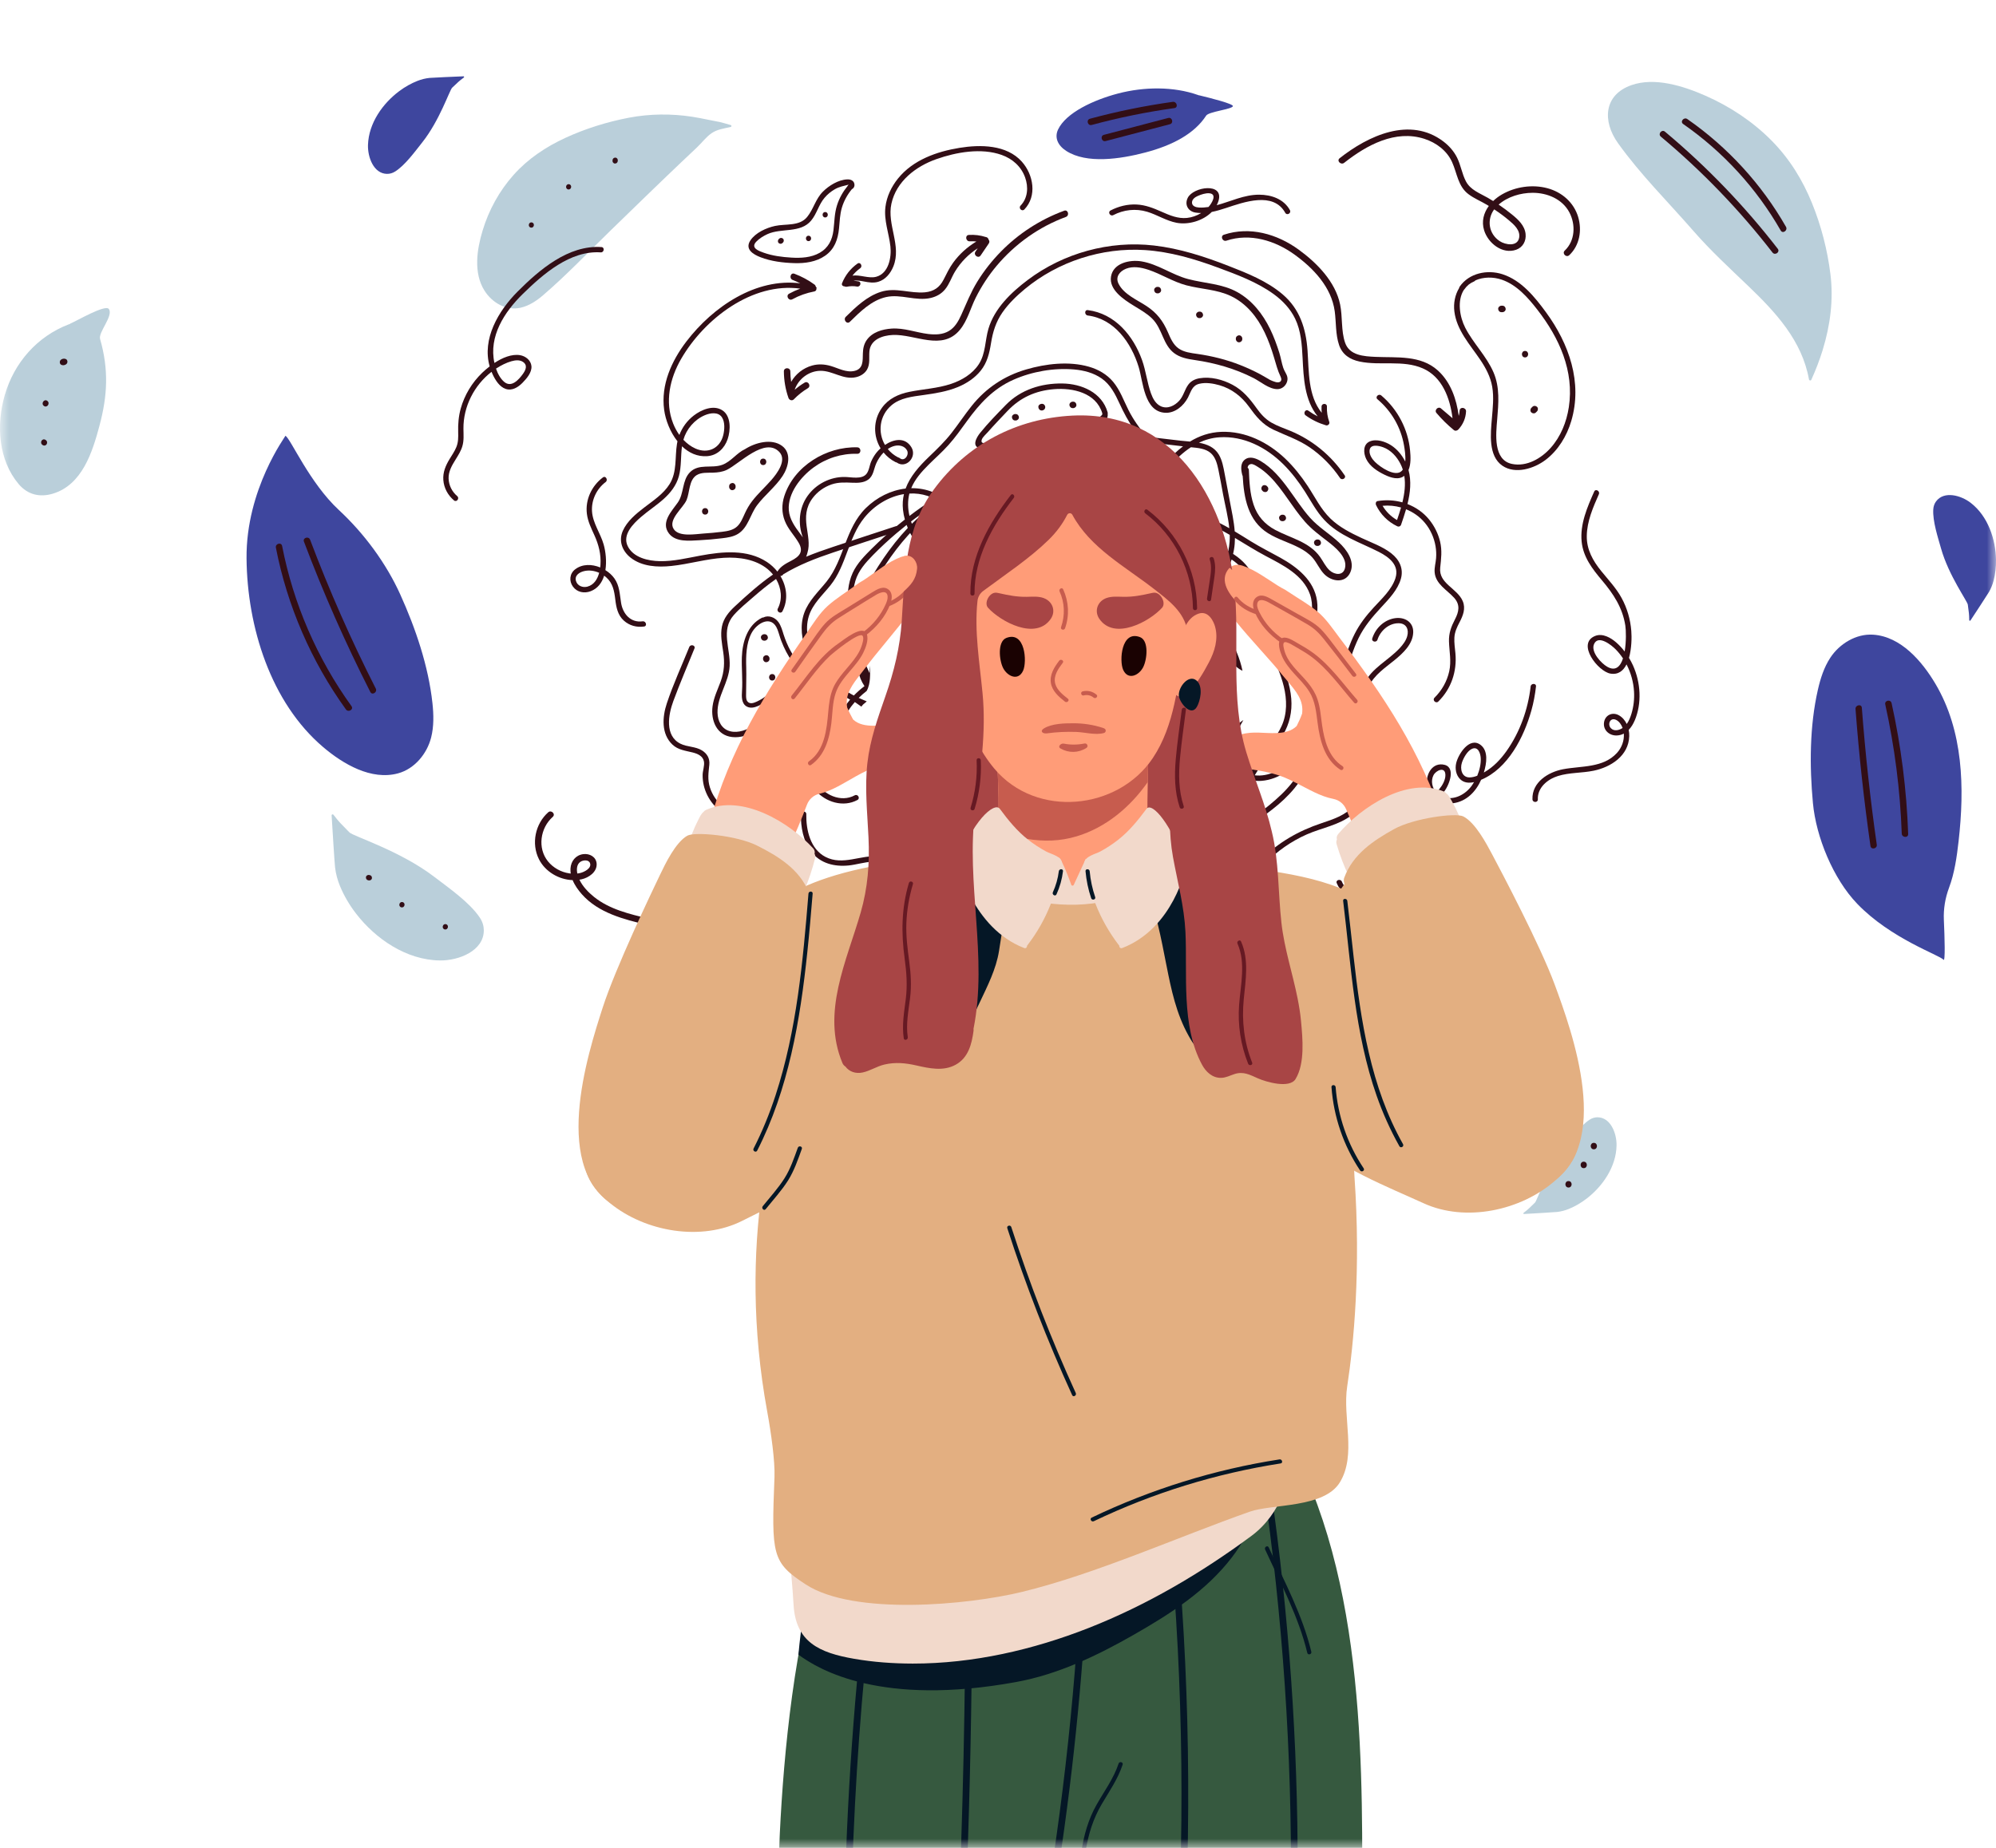 <svg width="108" height="100" viewBox="0 0 108 100" fill="none" xmlns="http://www.w3.org/2000/svg">
<mask id="mask0_385_11654" style="mask-type:alpha" maskUnits="userSpaceOnUse" x="0" y="0" width="108" height="100">
<rect width="108" height="100" fill="#D9D9D9"/>
</mask>
<g mask="url(#mask0_385_11654)">
<path d="M20.937 9.409C21.084 9.412 21.236 9.373 21.381 9.281C21.924 8.937 22.457 8.196 22.851 7.7C23.793 6.512 24.328 4.873 24.466 4.746C24.815 4.423 24.786 4.427 25.098 4.195C25.125 4.174 25.111 4.128 25.078 4.13C24.687 4.146 23.404 4.2 23.247 4.216C23.024 4.238 22.802 4.294 22.592 4.376C22.244 4.512 21.909 4.703 21.603 4.931C20.723 5.588 19.949 6.652 19.911 7.843C19.89 8.514 20.221 9.396 20.937 9.41L20.937 9.409Z" fill="#3E469E"/>
<path d="M104.761 27.128C104.672 27.246 104.616 27.393 104.606 27.564C104.567 28.207 104.855 29.073 105.027 29.683C105.438 31.144 106.453 32.536 106.475 32.723C106.532 33.196 106.546 33.17 106.552 33.559C106.552 33.593 106.598 33.608 106.616 33.581C106.832 33.253 107.538 32.179 107.617 32.042C107.729 31.848 107.814 31.636 107.871 31.416C107.964 31.053 108.006 30.67 107.999 30.288C107.982 29.189 107.572 27.938 106.63 27.211C106.098 26.801 105.191 26.555 104.761 27.129V27.128Z" fill="#3E469E"/>
<path d="M37.918 6.399C37.763 6.37 37.608 6.342 37.452 6.318C36.317 6.145 35.156 6.155 34.029 6.37C32.852 6.595 31.68 6.959 30.591 7.461C29.539 7.946 28.567 8.592 27.792 9.462C27.017 10.33 26.445 11.373 26.11 12.487C25.801 13.513 25.611 14.77 26.215 15.729C26.628 16.385 27.394 16.832 28.176 16.651C28.629 16.547 29.03 16.281 29.384 15.978C30.664 14.879 31.841 13.635 33.051 12.46C34.328 11.219 35.604 9.976 36.895 8.749C37.166 8.492 37.438 8.235 37.71 7.979C37.979 7.727 38.191 7.425 38.502 7.209C38.812 6.994 39.181 6.956 39.539 6.869C39.59 6.857 39.592 6.784 39.541 6.769C39.336 6.711 39.029 6.618 38.944 6.603C38.601 6.54 38.261 6.466 37.918 6.4V6.399Z" fill="#BACFDA"/>
<path d="M28.766 12.036C28.584 12.016 28.553 12.299 28.735 12.319C28.917 12.338 28.948 12.056 28.766 12.036Z" fill="#320E16"/>
<path d="M30.783 9.969C30.601 9.949 30.57 10.232 30.752 10.252C30.933 10.271 30.965 9.989 30.783 9.969Z" fill="#320E16"/>
<path d="M33.302 8.53C33.225 8.524 33.154 8.576 33.145 8.656L33.142 8.693C33.133 8.767 33.19 8.845 33.267 8.85C33.344 8.855 33.415 8.804 33.424 8.724L33.428 8.686C33.436 8.612 33.379 8.534 33.302 8.53Z" fill="#320E16"/>
<path d="M26.178 50.348C26.178 50.12 26.113 49.888 25.967 49.668C25.422 48.841 24.268 48.041 23.495 47.45C21.642 46.032 19.108 45.257 18.908 45.047C18.401 44.52 18.409 44.565 18.042 44.091C18.01 44.049 17.94 44.072 17.943 44.123C17.98 44.726 18.101 46.702 18.13 46.944C18.171 47.286 18.262 47.626 18.395 47.948C18.615 48.481 18.917 48.992 19.277 49.456C20.313 50.793 21.971 51.954 23.801 51.977C24.834 51.99 26.178 51.453 26.178 50.349V50.348Z" fill="#BACFDA"/>
<path d="M20.015 47.36L19.977 47.352C19.903 47.334 19.817 47.382 19.802 47.46C19.788 47.537 19.831 47.617 19.91 47.635L19.948 47.644C20.022 47.661 20.109 47.613 20.123 47.536C20.138 47.458 20.095 47.379 20.015 47.36Z" fill="#320E16"/>
<path d="M21.782 48.819C21.6 48.776 21.533 49.059 21.715 49.102C21.897 49.145 21.965 48.862 21.782 48.819Z" fill="#320E16"/>
<path d="M24.129 50.014C23.947 49.971 23.88 50.254 24.062 50.297C24.244 50.34 24.312 50.057 24.129 50.014Z" fill="#320E16"/>
<path d="M104.722 37.005C104.003 35.792 102.857 34.447 101.356 34.347C100.433 34.285 99.531 34.837 99.033 35.597C98.692 36.117 98.5 36.722 98.362 37.329C97.913 39.301 97.907 41.452 98.094 43.459C98.266 45.302 99.19 47.556 100.491 48.91C102.314 50.806 104.943 51.682 105.161 51.939C105.26 52.056 105.223 50.762 105.179 49.785C105.152 49.193 105.25 48.603 105.457 48.048C105.757 47.248 105.88 46.372 105.976 45.522C106.303 42.646 106.236 39.561 104.722 37.005H104.722Z" fill="#3E469E"/>
<path d="M102.35 38.051C102.302 37.832 101.959 37.9 102.008 38.121C102.516 40.419 102.816 42.758 102.9 45.11C102.908 45.333 103.256 45.359 103.248 45.134C103.164 42.751 102.866 40.381 102.351 38.051H102.35Z" fill="#320E16"/>
<path d="M100.399 38.371C100.586 40.849 100.855 43.32 101.207 45.78C101.239 46.003 101.581 45.934 101.549 45.711C101.197 43.251 100.928 40.78 100.741 38.302C100.724 38.078 100.382 38.149 100.399 38.371Z" fill="#320E16"/>
<path d="M98.625 18.929C99.032 17.606 99.214 16.223 99.041 14.834C98.881 13.545 98.549 12.233 98.038 10.978C97.544 9.765 96.844 8.603 95.85 7.601C94.857 6.598 93.629 5.774 92.29 5.184C91.056 4.639 89.526 4.172 88.284 4.604C86.765 5.132 86.699 6.562 87.547 7.748C88.767 9.454 90.262 10.929 91.635 12.507C92.56 13.568 93.598 14.521 94.613 15.495C96.079 16.902 97.505 18.432 97.881 20.537C97.891 20.594 97.981 20.611 98.004 20.56C98.244 20.03 98.455 19.486 98.626 18.93L98.625 18.929Z" fill="#BACFDA"/>
<path d="M96.192 13.464C94.392 11.138 92.345 9.011 90.089 7.126C89.916 6.981 89.692 7.249 89.865 7.394C92.098 9.261 94.124 11.363 95.907 13.666C96.044 13.843 96.33 13.642 96.192 13.464Z" fill="#320E16"/>
<path d="M96.636 12.273C95.314 9.961 93.483 7.963 91.298 6.443C91.114 6.316 90.889 6.583 91.073 6.711C93.237 8.216 95.041 10.186 96.351 12.475C96.463 12.67 96.747 12.467 96.636 12.273Z" fill="#320E16"/>
<path d="M86.441 60.463C86.296 60.463 86.148 60.504 86.008 60.596C85.481 60.941 84.969 61.675 84.591 62.166C83.685 63.344 83.185 64.957 83.051 65.085C82.714 65.407 82.743 65.402 82.44 65.635C82.414 65.655 82.428 65.7 82.46 65.698C82.843 65.677 84.1 65.604 84.254 65.587C84.471 65.562 84.688 65.505 84.893 65.421C85.232 65.282 85.557 65.09 85.853 64.862C86.706 64.206 87.449 63.152 87.469 61.984C87.48 61.326 87.142 60.467 86.44 60.464L86.441 60.463Z" fill="#BACFDA"/>
<path d="M86.24 61.847C86.015 61.847 86.015 62.197 86.24 62.197C86.465 62.197 86.465 61.847 86.24 61.847Z" fill="#320E16"/>
<path d="M85.693 62.867C85.468 62.867 85.468 63.217 85.693 63.217C85.918 63.217 85.918 62.867 85.693 62.867Z" fill="#320E16"/>
<path d="M84.869 63.916C84.645 63.916 84.644 64.265 84.869 64.265C85.094 64.265 85.094 63.916 84.869 63.916Z" fill="#320E16"/>
<path d="M17.492 40.436C18.567 41.348 20.087 42.246 21.539 41.851C22.432 41.608 23.105 40.792 23.328 39.911C23.481 39.308 23.466 38.673 23.399 38.053C23.181 36.042 22.488 34.007 21.658 32.171C20.896 30.485 19.709 28.875 18.332 27.597C16.748 26.126 15.739 23.763 15.446 23.581C15.466 23.594 13.305 26.469 13.34 30.222C13.375 33.928 14.646 38.02 17.492 40.436V40.436Z" fill="#3E469E"/>
<path d="M19.019 38.215C17.157 35.634 15.874 32.671 15.265 29.546C15.222 29.325 14.886 29.419 14.928 29.639C15.543 32.79 16.84 35.788 18.717 38.391C18.847 38.572 19.15 38.397 19.018 38.214L19.019 38.215Z" fill="#320E16"/>
<path d="M20.332 37.261C19.002 34.644 17.816 31.955 16.779 29.208C16.7 28.999 16.366 29.101 16.446 29.312C17.494 32.087 18.693 34.803 20.037 37.447C20.139 37.648 20.434 37.46 20.332 37.261H20.332Z" fill="#320E16"/>
<path d="M5.381 23.041C5.82 21.41 5.888 19.992 5.415 18.344C5.31 17.979 6.154 17.085 5.888 16.721C5.695 16.456 4.117 17.388 3.821 17.503C3.814 17.506 3.774 17.535 3.767 17.539C3.758 17.542 3.739 17.545 3.724 17.551C2.006 18.208 0.771 19.624 0.262 21.369C-0.214 22.997 -0.084 24.896 1.004 26.19C1.507 26.789 2.173 26.921 2.854 26.717C4.451 26.24 5.001 24.46 5.382 23.041H5.381Z" fill="#BACFDA"/>
<path d="M3.648 19.569C3.644 19.465 3.569 19.412 3.47 19.41C3.456 19.41 3.428 19.411 3.413 19.414C3.316 19.432 3.232 19.501 3.236 19.605C3.239 19.71 3.316 19.764 3.414 19.766C3.432 19.766 3.452 19.764 3.471 19.76C3.567 19.742 3.652 19.674 3.648 19.569H3.648Z" fill="#320E16"/>
<path d="M2.563 21.697C2.396 21.563 2.201 21.832 2.372 21.964C2.543 22.095 2.731 21.831 2.563 21.697Z" fill="#320E16"/>
<path d="M2.468 23.808C2.282 23.686 2.12 23.961 2.306 24.083C2.492 24.204 2.653 23.931 2.468 23.808Z" fill="#320E16"/>
<path d="M61.94 8.261C63.453 7.867 64.632 7.232 65.264 6.256C65.404 6.04 66.647 5.918 66.71 5.748C66.755 5.624 65.537 5.316 64.899 5.161C64.882 5.157 64.866 5.155 64.849 5.154C64.841 5.15 64.831 5.145 64.82 5.141C63.504 4.674 61.904 4.69 60.496 5.06C59.183 5.405 57.681 6.095 57.249 7.012C57.05 7.437 57.224 7.865 57.695 8.169C58.8 8.881 60.626 8.604 61.941 8.26L61.94 8.261Z" fill="#3E469E"/>
<path d="M63.454 5.512C61.943 5.723 60.448 6.028 58.975 6.426C58.758 6.484 58.85 6.822 59.068 6.763C60.541 6.365 62.036 6.06 63.547 5.849C63.769 5.818 63.675 5.481 63.455 5.512H63.454Z" fill="#320E16"/>
<path d="M63.21 6.384L59.73 7.297C59.513 7.354 59.605 7.691 59.823 7.634C60.983 7.33 62.142 7.026 63.303 6.722C63.52 6.665 63.428 6.327 63.21 6.384H63.21Z" fill="#320E16"/>
<path d="M52.277 47.914C52.256 47.895 52.228 47.88 52.194 47.875C51.942 47.842 51.695 47.788 51.45 47.72C51.27 47.669 51.193 47.951 51.373 48.001C51.557 48.052 51.743 48.093 51.93 48.125C51.114 48.7 49.991 48.682 49.214 48.03C49.029 47.874 48.866 47.69 48.74 47.482C48.614 47.275 48.539 47.04 48.405 46.837C48.205 46.536 47.893 46.38 47.537 46.345C46.571 46.253 45.605 46.859 44.665 46.373C43.841 45.947 43.612 44.911 43.627 44.059C43.631 43.871 43.34 43.871 43.336 44.059C43.324 44.759 43.458 45.507 43.887 46.078C44.377 46.73 45.15 46.915 45.931 46.835C46.686 46.758 47.789 46.267 48.245 47.145C48.431 47.502 48.589 47.837 48.882 48.122C49.135 48.367 49.435 48.556 49.763 48.682C50.463 48.95 51.233 48.857 51.871 48.501C51.849 48.547 51.826 48.593 51.803 48.639C51.717 48.805 51.967 48.952 52.054 48.785C52.172 48.558 52.275 48.323 52.361 48.082C52.392 47.997 52.343 47.935 52.277 47.914L52.277 47.914Z" fill="#320E16"/>
<path d="M35.111 49.715C34.078 49.471 32.991 49.218 32.143 48.539C31.838 48.294 31.526 47.974 31.352 47.606C31.391 47.6 31.43 47.593 31.468 47.585C31.857 47.499 32.313 47.189 32.283 46.739C32.258 46.368 31.898 46.179 31.559 46.223C31.154 46.275 30.893 46.598 30.868 47C30.862 47.093 30.868 47.184 30.882 47.274C30.854 47.271 30.825 47.267 30.797 47.263C30.356 47.197 29.934 46.964 29.652 46.617C29.067 45.896 29.233 44.804 29.909 44.206C30.078 44.057 29.83 43.81 29.663 43.959C28.961 44.581 28.737 45.653 29.161 46.497C29.499 47.17 30.238 47.604 30.984 47.629C31.099 47.91 31.285 48.169 31.478 48.388C32.378 49.406 33.75 49.752 35.02 50.053C35.238 50.104 35.331 49.767 35.112 49.715L35.111 49.715ZM31.41 46.635C31.553 46.542 31.853 46.51 31.925 46.711C32.024 46.988 31.614 47.187 31.414 47.239C31.357 47.255 31.298 47.264 31.238 47.272C31.193 47.048 31.201 46.77 31.411 46.635H31.41Z" fill="#320E16"/>
<path d="M71.926 22.838C71.828 22.564 71.786 22.29 71.798 21.999C71.805 21.811 71.514 21.812 71.507 21.999C71.502 22.113 71.505 22.227 71.516 22.339C70.763 21.41 70.829 20.1 70.748 18.961C70.663 17.776 70.327 16.719 69.402 15.93C68.551 15.206 67.488 14.786 66.459 14.385C65.162 13.879 63.827 13.446 62.439 13.286C60.034 13.009 57.545 13.692 55.611 15.149C54.714 15.825 53.808 16.687 53.481 17.797C53.295 18.434 53.335 19.135 52.962 19.709C52.617 20.239 52.043 20.58 51.455 20.776C50.723 21.02 49.955 21.053 49.205 21.205C48.619 21.324 48.078 21.571 47.721 22.068C47.234 22.744 47.248 23.606 47.647 24.261C47.556 24.342 47.476 24.428 47.41 24.513C47.299 24.658 47.207 24.814 47.135 24.981C47.045 25.193 47.025 25.479 46.874 25.656C46.618 25.955 46.063 25.818 45.722 25.812C44.924 25.797 44.151 26.194 43.691 26.845C43.231 27.495 43.164 28.35 43.44 29.081C43.395 29.015 43.347 28.951 43.3 28.889C43.012 28.509 42.72 28.103 42.681 27.609C42.612 26.7 43.327 25.805 44.021 25.298C44.708 24.796 45.537 24.533 46.387 24.558C46.611 24.564 46.611 24.215 46.387 24.208C44.718 24.159 42.964 25.216 42.436 26.851C42.294 27.291 42.295 27.752 42.463 28.184C42.639 28.637 42.971 28.959 43.212 29.369C43.501 29.857 43.251 30.118 42.822 30.341C42.534 30.491 42.255 30.633 42.074 30.914C42.07 30.921 42.067 30.927 42.064 30.933C41.904 30.731 41.711 30.552 41.494 30.41C40.429 29.713 39.088 29.848 37.901 30.067C37.175 30.201 36.444 30.382 35.701 30.368C35.072 30.357 34.266 30.178 33.963 29.551C33.666 28.939 34.256 28.346 34.683 27.978C35.077 27.639 35.516 27.356 35.904 27.009C36.279 26.674 36.595 26.27 36.731 25.777C36.878 25.248 36.825 24.691 36.902 24.152C37.27 24.504 37.73 24.725 38.268 24.686C38.807 24.648 39.203 24.261 39.372 23.764C39.535 23.286 39.565 22.511 39.083 22.203C38.597 21.892 37.943 22.175 37.538 22.488C37.182 22.763 36.916 23.126 36.76 23.539C36.621 23.346 36.508 23.134 36.423 22.918C35.962 21.749 36.244 20.48 36.854 19.424C38.11 17.25 40.708 15.261 43.3 15.62C43.093 15.696 42.892 15.787 42.697 15.894C42.499 16.003 42.676 16.305 42.873 16.196C43.245 15.992 43.636 15.854 44.053 15.774C44.157 15.754 44.19 15.669 44.175 15.588C44.182 15.583 44.188 15.579 44.195 15.573C44.183 15.562 44.171 15.55 44.159 15.539C44.154 15.528 44.147 15.518 44.14 15.508C44.132 15.467 44.111 15.428 44.069 15.398C43.734 15.153 43.372 14.961 42.984 14.814C42.774 14.734 42.683 15.072 42.891 15.151C43.032 15.205 43.169 15.266 43.301 15.334C40.908 15.027 38.585 16.591 37.142 18.477C36.336 19.53 35.752 20.825 35.936 22.178C36.012 22.739 36.263 23.386 36.657 23.882C36.647 23.926 36.638 23.97 36.631 24.014C36.51 24.748 36.643 25.539 36.231 26.198C35.896 26.735 35.341 27.093 34.85 27.471C34.406 27.813 33.931 28.203 33.699 28.729C33.457 29.277 33.673 29.828 34.127 30.184C34.74 30.663 35.578 30.706 36.322 30.629C37.279 30.53 38.208 30.243 39.17 30.186C39.989 30.138 40.884 30.264 41.539 30.801C41.644 30.887 41.74 30.985 41.826 31.092C41.089 31.602 40.412 32.209 39.758 32.818C39.434 33.12 39.15 33.459 39.062 33.905C38.97 34.368 39.066 34.833 39.133 35.292C39.215 35.852 39.19 36.343 38.995 36.877C38.831 37.323 38.615 37.754 38.554 38.23C38.456 38.983 38.772 39.791 39.61 39.886C40.568 39.994 41.234 39.233 41.97 38.766C42.371 38.511 43.022 38.241 43.427 38.643C43.771 38.984 43.645 39.581 43.581 40.005C43.438 40.944 43.471 42.007 44.118 42.767C44.667 43.413 45.628 43.708 46.396 43.292C46.561 43.203 46.414 42.951 46.249 43.04C45.493 43.45 44.561 43.007 44.15 42.311C43.661 41.48 43.818 40.571 43.919 39.668C43.995 38.989 43.812 38.246 43.022 38.16C42.138 38.065 41.483 38.811 40.808 39.25C40.437 39.492 39.953 39.688 39.504 39.572C39.042 39.453 38.834 39.017 38.824 38.571C38.804 37.678 39.437 36.932 39.48 36.046C39.528 35.094 38.983 34.098 39.707 33.282C40.023 32.926 40.408 32.619 40.765 32.306C41.151 31.97 41.547 31.643 41.967 31.349C41.975 31.343 41.983 31.338 41.991 31.333C42.275 31.817 42.353 32.418 42.086 32.934C42 33.1 42.25 33.247 42.337 33.081C42.662 32.453 42.571 31.747 42.228 31.175C42.231 31.173 42.234 31.171 42.238 31.169C42.289 31.167 42.341 31.144 42.376 31.088C42.378 31.085 42.381 31.081 42.384 31.078C43.219 30.569 44.132 30.218 45.061 29.906C46.218 29.518 47.378 29.143 48.537 28.762C48.714 28.704 48.638 28.422 48.459 28.481C47.335 28.851 46.209 29.217 45.086 29.592C44.591 29.756 44.097 29.929 43.616 30.129C43.651 30.064 43.667 29.987 43.692 29.903C43.971 28.983 43.195 27.992 43.969 26.956C44.224 26.614 44.59 26.354 44.992 26.216C45.379 26.083 45.75 26.11 46.149 26.125C46.43 26.135 46.741 26.127 46.978 25.955C47.268 25.745 47.276 25.38 47.412 25.077C47.503 24.872 47.639 24.662 47.81 24.489C47.982 24.7 48.2 24.88 48.46 25.011C48.478 25.02 48.496 25.025 48.514 25.026C49.023 25.392 49.642 24.73 49.31 24.197C48.962 23.64 48.354 23.765 47.883 24.078C47.491 23.404 47.571 22.499 48.238 21.932C48.714 21.526 49.375 21.461 49.97 21.378C50.602 21.289 51.239 21.19 51.833 20.944C52.302 20.75 52.743 20.46 53.064 20.061C53.416 19.623 53.535 19.117 53.622 18.572C53.719 17.962 53.886 17.419 54.241 16.907C54.575 16.426 55.005 16.013 55.453 15.641C57.251 14.152 59.626 13.382 61.953 13.533C63.301 13.621 64.611 14.004 65.872 14.471C66.919 14.858 68.016 15.26 68.926 15.923C69.405 16.273 69.821 16.712 70.079 17.25C70.396 17.908 70.445 18.657 70.481 19.375C70.535 20.465 70.587 21.659 71.298 22.532C71.122 22.445 70.953 22.343 70.791 22.225C70.639 22.115 70.493 22.367 70.644 22.477C70.979 22.72 71.349 22.9 71.746 23.017C71.847 23.047 71.963 22.943 71.925 22.837L71.926 22.838ZM36.977 23.8C37.142 23.218 37.578 22.708 38.137 22.47C38.425 22.348 38.854 22.275 39.06 22.579C39.234 22.836 39.205 23.249 39.137 23.537C38.965 24.26 38.308 24.577 37.628 24.273C37.381 24.162 37.163 23.997 36.977 23.8V23.8ZM48.414 24.128C48.662 24.07 48.952 24.135 49.08 24.377C49.205 24.614 48.939 25.008 48.679 24.789C48.652 24.768 48.624 24.757 48.597 24.754C48.371 24.638 48.184 24.482 48.036 24.3C48.152 24.22 48.279 24.159 48.414 24.128H48.414Z" fill="#320E16"/>
<path d="M32.544 13.37C30.754 13.252 29.186 14.595 27.999 15.787C26.966 16.824 26.072 18.343 26.495 19.827C26.343 19.944 26.206 20.064 26.088 20.177C25.54 20.705 25.134 21.375 24.929 22.109C24.814 22.526 24.779 22.945 24.791 23.375C24.799 23.66 24.801 23.931 24.691 24.199C24.596 24.431 24.45 24.637 24.321 24.851C24.11 25.201 23.957 25.56 23.988 25.977C24.02 26.411 24.234 26.8 24.563 27.079C24.705 27.201 24.882 26.969 24.739 26.848C24.459 26.609 24.286 26.27 24.273 25.898C24.26 25.515 24.451 25.192 24.645 24.878C24.789 24.646 24.938 24.413 25.017 24.149C25.11 23.837 25.079 23.52 25.076 23.2C25.064 22.008 25.658 20.847 26.596 20.122C26.615 20.167 26.634 20.212 26.655 20.257C26.801 20.567 27.022 20.933 27.365 21.048C27.712 21.164 28.041 20.953 28.274 20.713C28.496 20.486 28.789 20.152 28.755 19.809C28.723 19.492 28.434 19.269 28.135 19.22C27.683 19.148 27.183 19.359 26.753 19.642C26.434 18.202 27.296 16.879 28.28 15.915C29.389 14.829 30.847 13.549 32.503 13.658C32.69 13.671 32.73 13.382 32.544 13.37ZM27.68 19.548C27.877 19.492 28.115 19.463 28.296 19.585C28.567 19.767 28.441 20.034 28.288 20.244C28.069 20.545 27.674 20.996 27.283 20.668C27.076 20.493 26.931 20.22 26.838 19.949C26.847 19.944 26.854 19.938 26.862 19.933C27.112 19.772 27.391 19.629 27.679 19.547L27.68 19.548Z" fill="#320E16"/>
<path d="M80.165 48.007C79.214 48.197 78.242 48.25 77.276 48.154C76.809 48.108 76.29 48.052 75.89 47.781C76.225 47.536 76.484 47.225 76.541 46.825C76.589 46.485 76.401 46.171 76.049 46.115C75.69 46.058 75.366 46.294 75.218 46.61C75.015 47.046 75.145 47.431 75.418 47.728C75.314 47.786 75.208 47.84 75.106 47.887C74.412 48.211 73.014 48.712 72.608 47.714C72.538 47.542 72.257 47.617 72.328 47.791C72.705 48.72 73.782 48.677 74.584 48.406C74.905 48.297 75.3 48.148 75.651 47.939C75.91 48.134 76.227 48.273 76.512 48.335C77.724 48.6 79.035 48.529 80.243 48.288C80.427 48.251 80.349 47.97 80.166 48.007H80.165ZM75.539 46.635C75.677 46.434 76.043 46.256 76.218 46.535C76.324 46.705 76.226 46.944 76.134 47.098C76.022 47.288 75.851 47.445 75.66 47.577C75.431 47.315 75.322 46.952 75.539 46.636V46.635Z" fill="#320E16"/>
<path d="M88.453 38.989C88.848 38.044 88.774 36.936 88.359 36.012C88.295 35.872 88.223 35.735 88.142 35.602C88.286 35.094 88.294 34.486 88.267 34.148C88.219 33.523 88.042 32.91 87.741 32.36C87.446 31.82 87.019 31.373 86.635 30.898C86.187 30.344 85.849 29.743 85.858 29.009C85.867 28.216 86.196 27.459 86.511 26.747C86.587 26.577 86.336 26.429 86.26 26.6C85.885 27.445 85.485 28.365 85.58 29.312C85.663 30.15 86.161 30.791 86.685 31.412C87.302 32.143 87.795 32.891 87.944 33.857C87.981 34.098 88 34.718 87.907 35.257C87.772 35.082 87.623 34.919 87.458 34.774C87.163 34.514 86.713 34.253 86.31 34.415C85.287 34.826 86.466 36.34 87.138 36.453C87.564 36.525 87.836 36.298 88.008 35.955C88.244 36.407 88.384 36.912 88.414 37.421C88.438 37.826 88.394 38.232 88.276 38.622C88.216 38.817 88.14 39.014 88.02 39.18C87.924 38.98 87.779 38.807 87.58 38.701C87.231 38.517 86.847 38.704 86.791 39.095C86.733 39.505 87.067 39.806 87.461 39.802C87.61 39.8 87.743 39.763 87.862 39.7C87.893 40.075 87.748 40.461 87.499 40.737C86.751 41.568 85.569 41.44 84.572 41.629C83.767 41.782 82.881 42.336 82.919 43.259C82.927 43.446 83.217 43.447 83.21 43.259C83.184 42.622 83.734 42.171 84.295 41.996C84.921 41.801 85.589 41.84 86.227 41.709C87.166 41.515 88.123 40.898 88.155 39.843C88.159 39.73 88.149 39.614 88.125 39.5C88.265 39.356 88.373 39.175 88.451 38.988L88.453 38.989ZM86.965 36.083C86.635 35.894 86.072 35.286 86.247 34.865C86.472 34.323 87.209 34.921 87.434 35.154C87.576 35.3 87.704 35.461 87.817 35.631C87.674 36.069 87.415 36.342 86.965 36.083H86.965ZM87.161 39.407C86.966 39.204 87.118 38.812 87.434 38.953C87.607 39.031 87.73 39.215 87.797 39.395C87.602 39.524 87.336 39.589 87.161 39.407V39.407Z" fill="#320E16"/>
<path d="M75.436 33.461C74.867 33.567 74.423 34.007 74.251 34.55C74.194 34.728 74.476 34.796 74.533 34.618C74.689 34.131 75.157 33.716 75.688 33.728C76.094 33.737 76.243 34.061 76.143 34.425C76.075 34.673 75.912 34.885 75.74 35.071C75.12 35.742 74.232 36.14 73.814 36.99C73.732 37.158 73.987 37.297 74.07 37.128C74.372 36.515 74.946 36.141 75.46 35.721C75.913 35.351 76.437 34.867 76.466 34.238C76.493 33.642 75.971 33.362 75.436 33.462L75.436 33.461Z" fill="#320E16"/>
<path d="M42.508 39.439C41.936 38.872 41.297 39.689 40.939 40.063C40.809 40.198 41.015 40.404 41.145 40.269C41.328 40.078 41.482 39.842 41.7 39.689C42.055 39.442 42.465 39.598 42.39 40.062C42.308 40.568 41.888 40.947 42.044 41.49C42.096 41.67 42.377 41.593 42.325 41.413C42.143 40.783 43.111 40.035 42.509 39.439L42.508 39.439Z" fill="#320E16"/>
<path d="M42.451 42.187H42.393C42.317 42.187 42.244 42.254 42.248 42.333C42.251 42.412 42.312 42.479 42.393 42.479H42.451C42.527 42.479 42.6 42.412 42.596 42.333C42.593 42.254 42.532 42.187 42.451 42.187Z" fill="#320E16"/>
<path d="M78.976 33.67C79.162 33.313 79.313 32.934 79.149 32.538C78.858 31.835 77.835 31.587 77.927 30.723C77.978 30.237 78.037 29.796 77.921 29.311C77.816 28.873 77.611 28.464 77.327 28.115C77.013 27.731 76.606 27.45 76.156 27.278C76.307 26.666 76.376 26.037 76.212 25.436C76.35 25.116 76.328 24.713 76.297 24.385C76.189 23.23 75.624 22.149 74.738 21.401C74.596 21.281 74.389 21.486 74.532 21.607C75.289 22.245 75.802 23.129 75.969 24.107C76.007 24.326 76.063 24.672 76.036 24.978C75.859 24.624 75.599 24.309 75.265 24.094C74.957 23.897 74.474 23.735 74.117 23.889C73.741 24.049 73.769 24.518 73.919 24.832C74.116 25.243 74.537 25.509 74.933 25.7C75.269 25.86 75.682 25.991 75.983 25.749C76.06 26.219 75.998 26.708 75.881 27.186C75.449 27.066 74.989 27.041 74.541 27.116C74.441 27.133 74.418 27.255 74.454 27.33C74.696 27.837 75.094 28.235 75.599 28.478C75.686 28.52 75.78 28.485 75.812 28.391C75.904 28.123 75.998 27.844 76.08 27.56C76.466 27.716 76.817 27.961 77.091 28.287C77.396 28.648 77.599 29.101 77.676 29.567C77.711 29.778 77.721 29.993 77.704 30.206C77.685 30.46 77.606 30.712 77.626 30.968C77.676 31.61 78.298 31.925 78.684 32.356C79.018 32.73 78.941 33.105 78.723 33.523C78.52 33.913 78.388 34.268 78.402 34.716C78.42 35.263 78.537 35.785 78.415 36.331C78.293 36.878 78.016 37.364 77.619 37.758C77.486 37.889 77.692 38.096 77.825 37.964C78.527 37.27 78.84 36.331 78.75 35.354C78.723 35.072 78.679 34.79 78.694 34.507C78.712 34.195 78.834 33.942 78.975 33.671L78.976 33.67ZM75.842 25.488C75.487 25.835 74.674 25.273 74.398 24.998C74.244 24.844 74.084 24.612 74.104 24.38C74.136 24.01 74.609 24.12 74.839 24.204C75.26 24.358 75.582 24.716 75.779 25.109C75.83 25.208 75.871 25.31 75.904 25.413C75.885 25.44 75.866 25.466 75.842 25.489L75.842 25.488ZM75.591 28.143C75.264 27.955 75.001 27.696 74.808 27.372C75.145 27.34 75.485 27.372 75.808 27.464C75.741 27.696 75.665 27.923 75.591 28.143V28.143Z" fill="#320E16"/>
<path d="M82.821 37.15C82.677 38.394 82.24 39.622 81.514 40.647C81.199 41.093 80.809 41.503 80.334 41.78C80.319 41.789 80.303 41.797 80.288 41.806C80.443 41.306 80.54 40.635 80.11 40.31C79.512 39.859 78.909 40.806 78.793 41.292C78.719 41.598 78.779 41.951 79.014 42.175C79.223 42.374 79.497 42.383 79.758 42.325C79.723 42.386 79.686 42.445 79.647 42.5C79.311 42.984 78.687 43.331 78.092 43.138C78.036 43.12 77.983 43.096 77.933 43.066C78.006 42.996 78.076 42.921 78.138 42.841C78.424 42.473 78.821 41.451 78.056 41.37C77.422 41.302 77.114 42.014 77.225 42.542C77.268 42.746 77.357 42.92 77.479 43.061C77.213 43.241 76.905 43.361 76.592 43.413C76.244 43.471 75.847 43.45 75.506 43.315C75.941 43.042 76.288 42.615 76.281 42.075C76.273 41.452 75.647 41.132 75.093 41.312C74.46 41.518 74.316 42.279 74.57 42.832C74.651 43.009 74.765 43.156 74.902 43.279C74.829 43.303 74.755 43.324 74.682 43.341C74.392 43.412 74.056 43.452 73.737 43.417C73.922 43.074 73.995 42.683 73.837 42.305C73.626 41.795 72.982 41.621 72.646 42.116C72.287 42.646 72.549 43.279 73.096 43.538C73.148 43.563 73.203 43.584 73.257 43.604C72.799 44.123 72.129 44.341 71.492 44.553C70.264 44.964 69.167 45.586 68.251 46.512C68.12 46.646 68.325 46.852 68.457 46.719C69.103 46.065 69.86 45.531 70.7 45.159C71.514 44.799 72.451 44.659 73.162 44.093C73.306 43.978 73.444 43.84 73.562 43.685C74.084 43.781 74.666 43.691 75.135 43.503C75.153 43.496 75.17 43.489 75.187 43.482C75.535 43.674 75.958 43.751 76.35 43.732C76.828 43.709 77.311 43.545 77.702 43.261C77.962 43.437 78.294 43.513 78.633 43.467C79.351 43.369 79.861 42.838 80.141 42.2C81.596 41.592 82.456 39.888 82.859 38.455C82.98 38.028 83.059 37.592 83.11 37.151C83.132 36.965 82.841 36.967 82.819 37.151L82.821 37.15ZM72.772 42.639C72.779 42.434 72.89 42.16 73.113 42.108C73.452 42.03 73.629 42.453 73.634 42.723C73.637 42.946 73.558 43.166 73.441 43.358C73.347 43.331 73.257 43.295 73.173 43.25C72.939 43.123 72.762 42.917 72.772 42.639L72.772 42.639ZM75.026 42.997C74.66 42.607 74.579 41.772 75.201 41.583C75.398 41.523 75.634 41.545 75.801 41.671C76.08 41.883 76.007 42.293 75.861 42.564C75.718 42.83 75.478 43.02 75.209 43.154C75.143 43.107 75.082 43.056 75.027 42.996L75.026 42.997ZM77.564 41.952C77.695 41.69 78.205 41.454 78.208 41.945C78.21 42.216 78.042 42.51 77.873 42.71C77.823 42.77 77.768 42.827 77.71 42.88C77.492 42.63 77.407 42.264 77.563 41.952H77.564ZM79.507 42.071C79.088 42.067 78.995 41.605 79.099 41.281C79.18 41.027 79.39 40.64 79.644 40.525C79.976 40.377 80.102 40.761 80.119 41.013C80.14 41.322 80.061 41.667 79.931 41.981C79.791 42.036 79.645 42.072 79.507 42.071Z" fill="#320E16"/>
<path d="M59.934 22.388C59.94 22.367 59.94 22.342 59.932 22.315C59.627 21.239 58.527 20.769 57.49 20.753C56.345 20.735 55.227 21.086 54.419 21.917C53.946 22.404 53.459 22.899 53.032 23.428C52.831 23.676 52.542 24.188 53.068 24.267C53.58 24.343 54.16 23.907 54.6 23.702C55.202 23.421 55.825 23.174 56.48 23.048C57.237 22.903 58.006 22.981 58.77 22.963C59.161 22.954 60.003 22.965 59.935 22.387L59.934 22.388ZM59.388 22.627C59.316 22.653 59.228 22.648 59.153 22.654C59.043 22.663 58.934 22.668 58.825 22.671C58.551 22.68 58.277 22.673 58.003 22.669C57.536 22.662 57.07 22.663 56.607 22.733C55.663 22.876 54.783 23.281 53.934 23.702C53.731 23.803 53.524 23.925 53.299 23.968C53.129 24 53.074 23.922 53.128 23.775C53.175 23.65 53.355 23.493 53.446 23.389C53.791 22.997 54.154 22.62 54.513 22.241C55.204 21.512 56.035 21.141 57.034 21.061C58.052 20.979 59.304 21.255 59.641 22.359C59.64 22.373 59.641 22.387 59.644 22.403C59.66 22.477 59.438 22.609 59.388 22.627H59.388Z" fill="#320E16"/>
<path d="M43.495 36.456C43.47 36.251 43.344 36.071 43.225 35.908C43.061 35.685 42.905 35.459 42.772 35.215C42.621 34.937 42.498 34.645 42.401 34.343C42.326 34.108 42.263 33.862 42.115 33.659C41.924 33.399 41.572 33.274 41.294 33.42C41.272 33.417 41.248 33.42 41.224 33.433C40.442 33.831 40.17 34.736 40.141 35.558C40.12 36.17 40.19 36.78 40.149 37.392C40.129 37.687 40.11 38.088 40.422 38.244C40.793 38.43 41.288 38.067 41.577 37.87C41.991 37.588 42.381 37.262 42.867 37.112C43.193 37.011 43.547 36.868 43.496 36.457L43.495 36.456ZM43.234 36.667C43.122 36.856 42.781 36.884 42.597 36.959C42.208 37.116 41.877 37.377 41.534 37.616C41.348 37.745 41.158 37.872 40.952 37.967C40.799 38.036 40.576 38.131 40.438 37.956C40.367 37.867 40.369 37.715 40.369 37.609C40.368 37.11 40.392 36.614 40.377 36.113C40.358 35.509 40.373 34.829 40.654 34.28C40.948 33.708 41.752 33.25 42.066 34.063C42.145 34.266 42.196 34.479 42.274 34.683C42.429 35.089 42.631 35.477 42.881 35.833C43.021 36.031 43.392 36.397 43.234 36.668V36.667Z" fill="#320E16"/>
<path d="M41.375 34.322H41.346C41.254 34.322 41.167 34.402 41.171 34.496C41.175 34.591 41.248 34.671 41.346 34.671H41.375C41.466 34.671 41.553 34.591 41.549 34.496C41.545 34.401 41.472 34.322 41.375 34.322Z" fill="#320E16"/>
<path d="M41.462 35.458C41.367 35.462 41.288 35.535 41.288 35.633V35.662C41.288 35.753 41.368 35.841 41.462 35.837C41.557 35.833 41.637 35.76 41.637 35.662V35.633C41.637 35.541 41.556 35.454 41.462 35.458Z" fill="#320E16"/>
<path d="M41.782 36.478C41.557 36.478 41.557 36.828 41.782 36.828C42.007 36.828 42.007 36.478 41.782 36.478Z" fill="#320E16"/>
<path d="M54.957 22.407H54.928C54.837 22.407 54.75 22.487 54.754 22.581C54.758 22.677 54.831 22.756 54.928 22.756H54.957C55.049 22.756 55.136 22.676 55.132 22.581C55.128 22.487 55.055 22.407 54.957 22.407Z" fill="#320E16"/>
<path d="M56.382 21.853C56.378 21.853 56.374 21.854 56.37 21.855C56.365 21.855 56.362 21.854 56.358 21.854C56.268 21.858 56.177 21.931 56.183 22.029C56.187 22.081 56.203 22.122 56.237 22.16C56.269 22.195 56.324 22.216 56.37 22.215C56.471 22.21 56.557 22.134 56.556 22.029C56.556 21.937 56.477 21.85 56.382 21.854V21.853Z" fill="#320E16"/>
<path d="M58.069 21.737H58.04C57.949 21.737 57.861 21.817 57.865 21.911C57.869 22.006 57.942 22.086 58.04 22.086H58.069C58.16 22.086 58.248 22.006 58.243 21.911C58.239 21.816 58.167 21.737 58.069 21.737Z" fill="#320E16"/>
<path d="M72.441 29.349C71.937 28.883 71.347 28.536 70.886 28.021C70.442 27.523 70.086 26.957 69.691 26.422C69.28 25.863 68.823 25.319 68.223 24.957C67.97 24.805 67.625 24.665 67.359 24.87C67.098 25.073 67.146 25.429 67.218 25.709C67.223 25.729 67.231 25.745 67.24 25.76C67.306 26.949 67.523 28.18 68.615 28.859C69.145 29.189 69.754 29.358 70.304 29.647C70.57 29.787 70.822 29.955 71.021 30.183C71.258 30.455 71.394 30.802 71.646 31.063C72.053 31.485 72.799 31.593 73.068 30.963C73.324 30.364 72.86 29.737 72.441 29.349ZM72.774 30.75C72.666 31.173 72.214 31.107 71.952 30.874C71.727 30.674 71.6 30.384 71.428 30.142C70.843 29.319 69.843 29.128 68.999 28.677C68.431 28.373 68.032 27.924 67.829 27.308C67.63 26.708 67.599 26.07 67.575 25.444C67.572 25.383 67.545 25.34 67.507 25.312C67.514 25.22 67.557 25.142 67.679 25.115C67.793 25.091 67.952 25.202 68.047 25.259C68.283 25.401 68.496 25.577 68.692 25.77C69.071 26.144 69.382 26.579 69.688 27.013C69.982 27.431 70.274 27.853 70.612 28.237C70.967 28.64 71.387 28.951 71.81 29.277C72.219 29.592 72.927 30.151 72.774 30.75L72.774 30.75Z" fill="#320E16"/>
<path d="M68.576 26.333C68.566 26.323 68.556 26.313 68.547 26.303C68.482 26.239 68.363 26.234 68.3 26.303C68.236 26.373 68.231 26.482 68.3 26.55L68.329 26.58C68.394 26.644 68.512 26.649 68.576 26.58C68.64 26.51 68.645 26.401 68.576 26.333Z" fill="#320E16"/>
<path d="M69.412 27.855H69.383C69.291 27.855 69.204 27.935 69.208 28.029C69.212 28.125 69.285 28.204 69.383 28.204H69.412C69.503 28.204 69.59 28.124 69.586 28.029C69.582 27.935 69.51 27.855 69.412 27.855Z" fill="#320E16"/>
<path d="M71.302 29.195H71.273C71.182 29.195 71.094 29.275 71.099 29.369C71.103 29.464 71.175 29.544 71.273 29.544H71.302C71.393 29.544 71.481 29.464 71.477 29.369C71.472 29.274 71.4 29.195 71.302 29.195Z" fill="#320E16"/>
<path d="M80.885 53.34C80.978 53.136 80.648 53.021 80.556 53.225C80.266 53.863 79.775 54.403 79.157 54.738C78.924 54.865 78.648 54.974 78.366 55.028C78.297 54.834 78.167 54.666 77.971 54.561C77.606 54.367 77.152 54.442 76.899 54.774C76.857 54.829 76.855 54.937 76.909 54.986C77.244 55.296 77.658 55.414 78.082 55.404C78.073 55.591 77.994 55.78 77.879 55.916C77.359 56.532 76.424 56.332 75.748 56.176C75.531 56.127 75.412 56.456 75.632 56.506C76.203 56.637 76.802 56.772 77.382 56.609C77.86 56.475 78.284 56.14 78.397 55.638C78.417 55.549 78.426 55.459 78.425 55.369C78.673 55.325 78.918 55.243 79.145 55.135C79.924 54.766 80.529 54.121 80.884 53.339L80.885 53.34ZM77.309 54.865C77.517 54.745 77.816 54.807 77.966 55.002C77.981 55.022 77.994 55.042 78.006 55.063C77.758 55.063 77.517 55.005 77.309 54.865Z" fill="#320E16"/>
<path d="M78.979 22.22C78.974 22.322 78.957 22.417 78.93 22.509C78.809 21.594 78.491 20.673 77.796 20.046C76.864 19.206 75.589 19.365 74.432 19.313C73.798 19.284 73.018 19.241 72.779 18.542C72.557 17.89 72.65 17.152 72.512 16.48C72.258 15.243 71.253 14.223 70.262 13.504C69.098 12.661 67.624 12.237 66.224 12.702C66.011 12.773 66.147 13.095 66.36 13.024C67.635 12.6 68.994 13.016 70.049 13.781C71.075 14.524 72.04 15.542 72.219 16.84C72.302 17.446 72.257 18.093 72.457 18.677C72.636 19.196 73.047 19.457 73.565 19.566C74.685 19.803 75.913 19.465 76.987 19.936C78.04 20.397 78.461 21.551 78.594 22.634C78.385 22.457 78.176 22.279 77.967 22.101C77.817 21.973 77.594 22.194 77.722 22.346C78.008 22.684 78.322 22.993 78.665 23.274C78.743 23.338 78.847 23.309 78.909 23.242C79.162 22.971 79.305 22.638 79.325 22.268C79.338 22.045 78.993 21.995 78.98 22.219L78.979 22.22Z" fill="#320E16"/>
<path d="M57.582 11.403C56.289 11.878 55.114 12.636 54.15 13.622C53.67 14.112 53.242 14.657 52.881 15.241C52.525 15.818 52.287 16.434 52.009 17.049C51.858 17.382 51.669 17.716 51.347 17.91C51.012 18.112 50.607 18.12 50.229 18.075C49.56 17.995 48.923 17.735 48.24 17.782C47.742 17.816 47.194 17.974 46.895 18.404C46.746 18.616 46.696 18.863 46.689 19.119C46.678 19.525 46.718 19.961 46.233 20.073C45.789 20.176 45.362 19.926 44.949 19.805C44.617 19.709 44.278 19.688 43.942 19.782C43.462 19.914 43.051 20.239 42.808 20.666C42.78 20.478 42.764 20.289 42.763 20.096C42.761 19.871 42.412 19.871 42.414 20.096C42.418 20.589 42.499 21.067 42.662 21.533C42.704 21.653 42.857 21.71 42.954 21.61C43.181 21.375 43.431 21.177 43.711 21.009C43.904 20.893 43.728 20.591 43.535 20.707C43.344 20.821 43.166 20.949 42.998 21.09C43.201 20.51 43.754 20.08 44.38 20.067C45.058 20.053 45.627 20.573 46.325 20.41C46.565 20.354 46.788 20.216 46.914 20C47.088 19.699 47.015 19.355 47.041 19.027C47.091 18.375 47.747 18.151 48.313 18.127C49.518 18.078 50.981 19.015 51.939 17.848C52.351 17.347 52.511 16.68 52.797 16.107C53.105 15.493 53.483 14.914 53.924 14.388C54.922 13.2 56.217 12.276 57.673 11.74C57.882 11.663 57.792 11.325 57.58 11.403L57.582 11.403Z" fill="#320E16"/>
<path d="M72.754 25.719C72.025 24.645 71.009 23.809 69.81 23.314C69.471 23.174 69.119 23.056 68.8 22.873C68.458 22.677 68.217 22.405 67.99 22.088C67.626 21.579 67.252 21.123 66.69 20.823C66.163 20.541 65.502 20.368 64.904 20.47C64.667 20.511 64.448 20.613 64.302 20.809C64.096 21.084 64.042 21.428 63.804 21.688C63.556 21.958 63.175 22.15 62.813 21.987C62.534 21.861 62.378 21.567 62.279 21.293C62.068 20.708 62.006 20.081 61.797 19.494C61.321 18.163 60.327 16.968 58.857 16.782C58.672 16.759 58.673 17.05 58.857 17.074C60.301 17.256 61.21 18.555 61.609 19.853C61.855 20.654 61.898 22.269 63.037 22.338C63.57 22.371 64.045 21.964 64.279 21.514C64.444 21.197 64.497 20.863 64.897 20.768C65.244 20.685 65.645 20.75 65.982 20.847C66.646 21.038 67.175 21.452 67.578 22.006C67.959 22.532 68.304 22.971 68.906 23.255C69.567 23.566 70.241 23.786 70.852 24.201C71.503 24.645 72.062 25.214 72.505 25.866C72.609 26.02 72.861 25.875 72.756 25.719L72.754 25.719Z" fill="#320E16"/>
<path d="M83.653 16.902C83.042 16.068 82.319 15.173 81.299 14.841C80.475 14.573 79.485 14.778 78.978 15.516C78.961 15.539 78.954 15.562 78.953 15.585C78.728 15.954 78.638 16.412 78.693 16.854C78.817 17.868 79.537 18.648 80.086 19.458C80.391 19.908 80.649 20.388 80.741 20.93C80.838 21.496 80.771 22.08 80.723 22.648C80.656 23.45 80.515 24.674 81.293 25.204C81.994 25.682 83.012 25.357 83.628 24.889C84.307 24.374 84.775 23.601 85.017 22.789C85.64 20.695 84.896 18.599 83.653 16.902H83.653ZM84.886 22.038C84.763 22.842 84.448 23.627 83.904 24.238C83.394 24.811 82.606 25.27 81.813 25.107C80.782 24.895 80.945 23.479 81.01 22.7C81.081 21.837 81.163 20.968 80.812 20.152C80.431 19.267 79.718 18.587 79.281 17.735C78.978 17.144 78.838 16.27 79.204 15.692C79.213 15.684 79.221 15.674 79.23 15.663C79.298 15.564 79.378 15.478 79.466 15.403C79.551 15.336 79.649 15.277 79.761 15.23C79.793 15.218 79.815 15.197 79.831 15.174C80.271 14.979 80.805 14.979 81.26 15.136C82.071 15.415 82.674 16.103 83.185 16.762C84.364 18.279 85.188 20.077 84.886 22.039L84.886 22.038Z" fill="#320E16"/>
<path d="M81.296 16.544H81.237C81.146 16.544 81.059 16.625 81.063 16.719C81.067 16.814 81.14 16.894 81.237 16.894H81.296C81.387 16.894 81.474 16.814 81.47 16.719C81.466 16.624 81.393 16.544 81.296 16.544Z" fill="#320E16"/>
<path d="M82.517 18.992C82.293 18.992 82.292 19.342 82.517 19.342C82.742 19.342 82.742 18.992 82.517 18.992Z" fill="#320E16"/>
<path d="M83.164 22.015C83.094 21.951 82.986 21.946 82.917 22.015C82.898 22.034 82.878 22.054 82.859 22.073C82.795 22.138 82.79 22.257 82.859 22.32C82.929 22.384 83.037 22.39 83.106 22.32L83.164 22.262C83.229 22.197 83.233 22.078 83.164 22.015Z" fill="#320E16"/>
<path d="M85.393 11.745C85.157 10.957 84.517 10.399 83.732 10.187C82.916 9.967 81.995 10.102 81.265 10.524C81.095 10.622 80.934 10.742 80.792 10.879C80.696 10.819 80.599 10.761 80.501 10.704C80.067 10.454 79.564 10.283 79.318 9.813C79.105 9.406 79.043 8.937 78.837 8.525C78.664 8.179 78.402 7.886 78.096 7.654C76.289 6.285 74.032 7.344 72.484 8.564C72.308 8.704 72.556 8.949 72.731 8.811C73.943 7.856 75.499 7.002 77.076 7.515C77.713 7.722 78.29 8.151 78.57 8.773C78.843 9.379 78.888 10.083 79.458 10.51C79.766 10.741 80.133 10.89 80.462 11.087C80.494 11.106 80.526 11.126 80.557 11.146C80.282 11.52 80.152 11.98 80.304 12.468C80.518 13.158 81.291 13.779 82.038 13.515C82.402 13.386 82.587 13.038 82.547 12.66C82.499 12.202 82.142 11.877 81.805 11.604C81.575 11.416 81.335 11.238 81.089 11.072C81.58 10.64 82.283 10.436 82.922 10.434C83.713 10.431 84.531 10.766 84.915 11.492C85.265 12.155 85.228 13.029 84.666 13.561C84.502 13.716 84.749 13.963 84.912 13.808C85.47 13.281 85.607 12.465 85.392 11.744L85.393 11.745ZM82.199 12.864C82.107 13.366 81.453 13.252 81.147 13.05C80.544 12.653 80.439 11.884 80.847 11.33C81.122 11.511 81.389 11.707 81.641 11.919C81.917 12.149 82.272 12.462 82.199 12.864Z" fill="#320E16"/>
<path d="M53.492 12.969C53.475 12.897 53.418 12.832 53.341 12.827C53.041 12.732 52.737 12.694 52.423 12.714C52.199 12.728 52.252 13.073 52.475 13.059C52.594 13.052 52.713 13.056 52.83 13.069C52.341 13.364 51.91 13.751 51.572 14.217C51.362 14.507 51.216 14.821 51.054 15.137C50.84 15.556 50.521 15.774 50.051 15.819C49.239 15.894 48.474 15.536 47.663 15.793C46.911 16.032 46.316 16.602 45.765 17.144C45.606 17.3 45.824 17.574 45.984 17.416C46.538 16.871 47.156 16.254 47.941 16.077C48.748 15.896 49.554 16.313 50.364 16.123C50.669 16.051 50.938 15.902 51.138 15.657C51.372 15.372 51.484 15.006 51.675 14.693C51.985 14.182 52.407 13.756 52.903 13.436C52.862 13.497 52.821 13.557 52.78 13.617C52.654 13.803 52.934 14.012 53.061 13.825C53.207 13.609 53.354 13.393 53.501 13.177C53.552 13.103 53.537 13.025 53.493 12.971L53.492 12.969Z" fill="#320E16"/>
<path d="M69.653 20.394C69.614 20.23 69.498 20.094 69.436 19.911C69.347 19.647 69.307 19.368 69.225 19.102C69.087 18.66 68.927 18.223 68.724 17.806C68.328 16.995 67.759 16.266 66.965 15.817C66.139 15.349 65.182 15.34 64.284 15.101C63.408 14.87 62.653 14.287 61.751 14.143C61.14 14.045 60.243 14.227 60.116 14.958C59.99 15.682 60.814 16.215 61.335 16.537C61.677 16.749 62.037 16.946 62.328 17.228C62.62 17.511 62.766 17.87 62.927 18.236C63.069 18.56 63.233 18.882 63.52 19.102C63.845 19.353 64.251 19.426 64.647 19.484C65.753 19.644 66.822 19.948 67.821 20.456C68.211 20.654 68.657 21.055 69.112 21.059C69.356 21.062 69.567 20.888 69.639 20.66C69.671 20.559 69.671 20.474 69.652 20.394H69.653ZM69.026 20.676C68.884 20.637 68.741 20.572 68.712 20.556C68.535 20.454 68.361 20.347 68.181 20.25C67.833 20.065 67.474 19.9 67.109 19.756C66.359 19.46 65.581 19.267 64.785 19.153C64.44 19.104 64.059 19.061 63.767 18.854C63.475 18.647 63.333 18.302 63.196 17.985C62.928 17.367 62.599 16.933 62.033 16.561C61.523 16.224 60.807 15.931 60.521 15.351C60.339 14.983 60.585 14.681 60.924 14.544C61.306 14.391 61.738 14.47 62.117 14.593C62.83 14.825 63.463 15.247 64.191 15.44C64.984 15.65 65.841 15.661 66.593 16.017C67.439 16.418 68.031 17.162 68.429 17.993C68.634 18.421 68.793 18.871 68.929 19.325C69.04 19.695 69.126 20.044 69.293 20.39C69.409 20.633 69.236 20.734 69.026 20.677V20.676Z" fill="#320E16"/>
<path d="M62.653 15.525H62.624C62.532 15.525 62.445 15.606 62.449 15.7C62.453 15.795 62.526 15.875 62.624 15.875H62.653C62.744 15.875 62.831 15.794 62.827 15.7C62.823 15.605 62.751 15.525 62.653 15.525Z" fill="#320E16"/>
<path d="M64.921 16.865H64.892C64.801 16.865 64.714 16.945 64.718 17.04C64.722 17.135 64.794 17.215 64.892 17.215H64.921C65.013 17.215 65.1 17.134 65.096 17.04C65.092 16.945 65.019 16.865 64.921 16.865Z" fill="#320E16"/>
<path d="M67.044 18.147C66.949 18.151 66.869 18.224 66.869 18.321V18.351C66.869 18.442 66.95 18.529 67.044 18.525C67.139 18.521 67.218 18.448 67.218 18.351V18.321C67.218 18.23 67.138 18.142 67.044 18.147Z" fill="#320E16"/>
<path d="M42.321 24.134C41.754 23.708 40.861 23.954 40.314 24.305C39.857 24.513 39.563 24.979 39.08 25.155C38.504 25.366 37.807 25.07 37.327 25.562C36.9 26.001 37.018 26.704 36.675 27.194C36.347 27.663 35.739 28.269 36.194 28.868C36.559 29.348 37.302 29.264 37.826 29.237C38.242 29.215 38.658 29.18 39.071 29.129C39.366 29.093 39.672 29.051 39.93 28.893C40.481 28.557 40.594 27.833 40.963 27.343C41.386 26.78 41.959 26.347 42.347 25.755C42.656 25.284 42.85 24.532 42.321 24.134V24.134ZM41.738 25.976C41.396 26.368 41.005 26.715 40.69 27.129C40.535 27.331 40.413 27.545 40.306 27.776C40.192 28.022 40.089 28.299 39.887 28.488C39.667 28.695 39.36 28.743 39.072 28.779C38.733 28.821 38.394 28.852 38.053 28.874C37.63 28.901 36.742 29.07 36.455 28.634C36.119 28.126 36.967 27.491 37.149 27.059C37.325 26.643 37.27 25.974 37.697 25.711C37.955 25.553 38.292 25.589 38.582 25.579C38.838 25.57 39.089 25.54 39.323 25.429C40.003 25.106 41.388 23.625 42.172 24.464C42.59 24.912 42.035 25.636 41.738 25.976L41.738 25.976Z" fill="#320E16"/>
<path d="M41.295 24.818C41.07 24.818 41.07 25.168 41.295 25.168C41.52 25.168 41.52 24.818 41.295 24.818Z" fill="#320E16"/>
<path d="M39.628 26.138C39.533 26.142 39.453 26.215 39.453 26.313V26.352C39.453 26.443 39.533 26.531 39.628 26.527C39.722 26.523 39.802 26.45 39.802 26.352V26.313C39.802 26.221 39.722 26.134 39.628 26.138Z" fill="#320E16"/>
<path d="M38.154 27.498C37.929 27.498 37.929 27.848 38.154 27.848C38.379 27.848 38.379 27.498 38.154 27.498Z" fill="#320E16"/>
<path d="M73.431 38.129C73.239 38.246 73.421 38.545 73.613 38.427C73.805 38.31 73.623 38.011 73.431 38.129Z" fill="#320E16"/>
<path d="M55.291 8.749C54.465 7.824 53.045 7.818 51.919 8.001C50.684 8.202 49.4 8.655 48.589 9.661C48.233 10.103 47.979 10.631 47.909 11.198C47.819 11.931 48.099 12.618 48.179 13.336C48.245 13.929 48.083 14.799 47.407 14.979C47.008 15.086 46.524 14.854 46.125 14.916C46.245 14.764 46.386 14.628 46.545 14.515C46.696 14.408 46.551 14.155 46.398 14.264C46.017 14.535 45.738 14.891 45.563 15.324C45.52 15.43 45.609 15.499 45.7 15.497C45.73 15.518 45.768 15.527 45.812 15.518C45.998 15.48 46.187 15.475 46.373 15.508C46.557 15.54 46.635 15.259 46.451 15.227C46.361 15.211 46.272 15.202 46.183 15.199C46.365 15.159 46.578 15.201 46.753 15.234C47.009 15.283 47.264 15.325 47.519 15.25C47.915 15.133 48.188 14.789 48.338 14.419C48.794 13.293 47.982 12.165 48.233 11.022C48.498 9.813 49.552 9.003 50.666 8.612C51.746 8.232 53.093 7.991 54.2 8.385C54.785 8.594 55.251 9.006 55.465 9.597C55.654 10.119 55.618 10.715 55.22 11.129C55.091 11.264 55.296 11.47 55.426 11.335C56.124 10.609 55.919 9.453 55.291 8.75V8.749Z" fill="#320E16"/>
<path d="M69.794 11.369C69.46 10.766 68.788 10.538 68.13 10.536C67.323 10.534 66.599 10.899 65.835 11.105C65.874 11.029 65.907 10.95 65.932 10.867C66.234 9.859 64.57 10.103 64.268 10.704C64.079 11.08 64.289 11.443 64.691 11.505C64.792 11.521 64.893 11.528 64.995 11.528C64.761 11.672 64.496 11.766 64.225 11.794C63.733 11.844 63.283 11.65 62.844 11.455C62.41 11.262 61.977 11.09 61.497 11.067C61.005 11.044 60.524 11.164 60.089 11.39C59.923 11.477 60.07 11.728 60.236 11.642C60.803 11.347 61.454 11.274 62.068 11.459C62.613 11.622 63.101 11.95 63.666 12.057C64.294 12.176 65.088 11.956 65.567 11.47C65.832 11.417 66.094 11.337 66.342 11.255C67.293 10.942 68.898 10.351 69.543 11.517C69.634 11.682 69.885 11.535 69.794 11.371V11.369ZM64.878 11.231C64.706 11.221 64.483 11.157 64.497 10.944C64.508 10.772 64.674 10.664 64.816 10.601C64.991 10.524 65.233 10.445 65.426 10.459C65.891 10.493 65.554 11.019 65.394 11.197C65.392 11.199 65.39 11.2 65.388 11.202C65.219 11.228 65.048 11.241 64.878 11.231Z" fill="#320E16"/>
<path d="M34.772 33.624C34.122 33.715 33.702 33.22 33.606 32.628C33.53 32.16 33.527 31.695 33.239 31.295C33.117 31.125 32.949 30.973 32.757 30.854C32.833 30.377 32.773 29.852 32.662 29.461C32.489 28.855 32.075 28.316 32.033 27.675C31.992 27.063 32.282 26.454 32.769 26.088C32.917 25.977 32.772 25.724 32.623 25.836C32.016 26.292 31.662 27.039 31.755 27.803C31.805 28.216 31.99 28.587 32.16 28.962C32.392 29.47 32.529 30.002 32.49 30.564C32.487 30.612 32.482 30.66 32.476 30.709C32.028 30.524 31.512 30.512 31.123 30.808C30.819 31.039 30.779 31.444 31.002 31.748C31.226 32.054 31.616 32.127 31.959 31.995C32.346 31.847 32.572 31.53 32.689 31.153C32.728 31.181 32.766 31.211 32.802 31.243C33.161 31.561 33.236 31.979 33.291 32.435C33.341 32.859 33.422 33.287 33.754 33.585C34.058 33.859 34.449 33.962 34.85 33.905C35.034 33.88 34.956 33.599 34.773 33.625L34.772 33.624ZM31.787 31.747C31.536 31.815 31.241 31.709 31.164 31.437C31.079 31.139 31.354 30.964 31.607 30.906C31.878 30.843 32.165 30.885 32.42 30.998C32.33 31.336 32.144 31.649 31.787 31.746V31.747Z" fill="#320E16"/>
<path d="M46.227 9.942C46.186 9.761 46.012 9.701 45.842 9.708C45.36 9.728 44.85 10.045 44.519 10.378C44.124 10.775 44.015 11.327 43.668 11.748C43.25 12.253 42.513 12.103 41.938 12.227C41.465 12.329 40.883 12.592 40.604 13.008C40.286 13.486 40.749 13.765 41.148 13.92C41.724 14.144 42.369 14.221 42.983 14.24C43.557 14.257 44.16 14.176 44.644 13.84C45.154 13.486 45.339 12.962 45.398 12.364C45.436 11.983 45.443 11.604 45.554 11.234C45.664 10.868 45.85 10.534 46.092 10.239C46.2 10.185 46.256 10.074 46.226 9.943L46.227 9.942ZM45.289 11.111C45.148 11.553 45.153 12.007 45.097 12.463C45.034 12.985 44.817 13.417 44.349 13.682C43.887 13.944 43.341 13.972 42.822 13.941C42.316 13.911 41.8 13.846 41.319 13.674C41.071 13.586 40.598 13.425 40.914 13.085C41.079 12.909 41.307 12.771 41.525 12.67C42.275 12.327 43.309 12.634 43.887 11.94C44.196 11.571 44.298 11.078 44.61 10.709C44.767 10.523 44.956 10.366 45.167 10.244C45.417 10.1 45.656 10.062 45.924 9.991C45.92 9.994 45.916 9.997 45.913 10.001C45.912 10.002 45.912 10.003 45.911 10.004C45.889 10.019 45.873 10.039 45.864 10.062C45.61 10.375 45.411 10.724 45.289 11.111V11.111Z" fill="#320E16"/>
<path d="M44.65 11.475C44.462 11.475 44.462 11.767 44.65 11.767C44.837 11.767 44.837 11.475 44.65 11.475Z" fill="#320E16"/>
<path d="M43.748 12.757C43.561 12.757 43.561 13.049 43.748 13.049C43.935 13.049 43.935 12.757 43.748 12.757Z" fill="#320E16"/>
<path d="M42.368 12.916C42.31 12.863 42.219 12.859 42.162 12.916C42.152 12.926 42.143 12.935 42.133 12.945C42.079 13 42.075 13.098 42.133 13.152C42.191 13.205 42.281 13.209 42.339 13.152L42.368 13.123C42.422 13.068 42.425 12.97 42.368 12.916Z" fill="#320E16"/>
<path d="M39.141 43.658C38.797 43.393 38.542 43.026 38.412 42.612C38.276 42.183 38.335 41.822 38.38 41.388C38.415 41.054 38.269 40.79 37.988 40.613C37.63 40.389 37.188 40.432 36.818 40.247C35.953 39.816 36.165 38.666 36.432 37.943C36.785 36.984 37.194 36.041 37.576 35.093C37.646 34.919 37.365 34.844 37.295 35.016C36.888 36.026 36.423 37.032 36.08 38.066C35.836 38.8 35.771 39.718 36.386 40.297C36.691 40.585 37.085 40.623 37.474 40.72C37.74 40.786 38.035 40.911 38.089 41.209C38.13 41.434 38.021 41.703 38.018 41.936C38.008 42.714 38.383 43.438 38.993 43.909C39.141 44.023 39.286 43.77 39.139 43.657L39.141 43.658Z" fill="#320E16"/>
<path d="M75.279 29.942C74.803 29.573 74.209 29.366 73.668 29.113C73.07 28.834 72.466 28.525 71.987 28.061C71.468 27.559 71.152 26.898 70.758 26.302C70.404 25.767 70.002 25.257 69.536 24.814C68.604 23.93 67.381 23.319 66.073 23.37C65.441 23.395 64.886 23.592 64.388 23.896C64.213 23.879 64.039 23.866 63.878 23.848C63.259 23.775 62.641 23.703 62.023 23.63C61.662 23.176 61.32 22.71 61.058 22.187C60.798 21.668 60.604 21.111 60.228 20.66C59.891 20.256 59.424 19.99 58.922 19.846C57.837 19.534 56.591 19.682 55.523 19.994C54.341 20.339 53.352 20.998 52.582 21.959C52.2 22.436 51.863 22.948 51.487 23.43C51.122 23.899 50.7 24.305 50.272 24.715C49.738 25.226 49.244 25.78 49.001 26.439C48.204 26.529 47.441 26.915 46.852 27.492C45.729 28.596 45.684 30.271 44.725 31.473C44.288 32.019 43.754 32.502 43.513 33.177C43.266 33.871 43.38 34.646 43.654 35.313C44.104 36.406 44.965 37.297 45.997 37.862C45.76 38.143 45.558 38.453 45.403 38.794C45.196 39.252 45.052 39.802 45.228 40.296C45.326 40.57 45.507 40.794 45.743 40.929C45.71 40.79 45.686 40.651 45.669 40.511C45.505 40.313 45.422 40.036 45.428 39.773C45.437 39.311 45.649 38.86 45.89 38.478C45.998 38.305 46.12 38.144 46.253 37.992C46.289 38.01 46.571 38.224 46.608 38.241C46.623 38.221 46.654 38.181 46.669 38.161C46.715 38.102 46.847 38.013 46.899 37.957C46.867 37.944 46.493 37.784 46.463 37.769C46.598 37.635 46.742 37.51 46.893 37.393C47.119 36.99 47.077 36.468 47.078 36.022C47.062 36.155 47.052 36.289 47.049 36.424C46.919 36.145 46.792 35.862 46.684 35.572C46.763 34.716 47.23 33.919 47.799 33.305C48.346 32.716 49.012 32.257 49.717 31.887C50.013 31.732 50.325 31.581 50.647 31.462C50.6 31.485 50.554 31.508 50.508 31.531C50.904 31.369 51.307 31.271 51.724 31.197C51.791 31.108 51.861 31.023 51.932 30.937C51.925 30.937 51.918 30.937 51.911 30.937C51.957 30.886 52.006 30.837 52.054 30.788C52.077 30.76 52.1 30.731 52.122 30.703C52.33 30.435 52.527 30.168 52.772 29.932C52.979 29.733 53.203 29.553 53.435 29.384C53.277 29.469 53.122 29.559 52.971 29.657C53.009 29.369 53.148 29.095 53.343 28.862C53.482 28.961 53.621 29.06 53.761 29.159C53.848 29.102 53.936 29.046 54.025 28.991C53.866 28.878 53.706 28.765 53.548 28.652C53.682 28.53 53.831 28.427 53.986 28.347C54.094 28.291 54.206 28.241 54.32 28.197C54.327 28.211 54.42 28.436 54.525 28.692C54.632 28.633 54.74 28.576 54.85 28.524C54.716 28.297 54.601 28.106 54.599 28.101C54.99 27.981 55.406 27.914 55.819 27.872C55.871 27.907 55.924 27.941 55.977 27.975C55.983 27.978 55.988 27.981 55.992 27.984C55.975 28.039 55.96 28.096 55.948 28.155C56.005 28.144 56.063 28.133 56.121 28.125C56.312 28.096 56.503 28.079 56.694 28.063C56.581 27.998 56.467 27.933 56.354 27.865C56.36 27.853 56.365 27.841 56.371 27.829C56.503 27.821 56.634 27.814 56.763 27.809C57.243 27.786 57.716 27.788 58.174 27.863C58.195 27.878 58.214 27.894 58.234 27.91C57.762 27.89 57.275 27.947 56.806 28.053C56.925 28.043 57.045 28.034 57.165 28.022C57.402 27.998 57.632 27.962 57.868 27.973C58.324 27.924 58.779 27.936 59.213 28.073C59.643 28.209 60.193 28.442 60.535 28.807C60.539 28.808 60.544 28.809 60.549 28.81C60.158 28.447 59.737 28.121 59.257 27.887C58.943 27.735 58.615 27.637 58.278 27.578C57.974 27.346 57.658 27.131 57.328 26.938C57.74 26.724 58.206 26.593 58.626 26.525C59.68 26.353 60.681 26.615 61.67 26.939C61.513 27.197 61.366 27.46 61.229 27.729C61.048 28.085 60.861 28.805 60.84 29.2C60.934 29.221 61.075 29.238 61.169 29.261C61.172 28.777 61.429 27.958 61.653 27.552C61.75 27.377 61.851 27.204 61.956 27.034C62.026 27.058 62.097 27.081 62.167 27.105C62.505 27.22 62.842 27.335 63.178 27.454C63.34 27.609 63.507 27.76 63.683 27.907C63.726 27.942 63.767 27.978 63.808 28.014C63.795 28.152 63.773 28.293 63.74 28.435C63.657 28.801 63.535 29.158 63.383 29.503C63.174 29.536 62.669 29.677 62.463 29.721C62.566 29.793 62.665 29.865 62.76 29.948C62.82 29.935 63.176 29.829 63.236 29.818C63.213 29.864 63.007 30.174 62.983 30.219C63.054 30.288 63.159 30.377 63.225 30.452C63.298 30.318 63.514 29.9 63.579 29.762C63.892 29.716 64.207 29.688 64.519 29.687C64.513 29.873 64.492 30.059 64.459 30.24C64.385 30.651 64.257 31.048 64.084 31.425C64.044 31.3 64 31.176 63.946 31.055C63.872 30.886 63.776 30.731 63.664 30.589C63.796 30.838 63.87 31.099 63.97 31.386C64.027 31.547 64.116 31.683 64.215 31.813C64.41 31.444 64.564 31.053 64.668 30.645C64.744 30.343 64.799 30.019 64.809 29.695C65.32 29.723 65.822 29.834 66.296 30.075C66.326 30.09 66.357 30.107 66.386 30.123C66.106 31.117 64.986 32.106 64.272 32.874C64.342 33.107 64.385 33.347 64.44 33.586C64.718 33.629 65.563 34.004 65.887 34.294C66.377 34.731 66.647 35.395 66.821 36.017C66.951 36.136 67.087 36.237 67.229 36.3C67.103 35.678 66.808 34.908 66.402 34.414C65.324 33.105 64.762 33.273 64.408 33.153C65.164 32.352 66.324 31.328 66.641 30.278C67.029 30.538 67.359 30.884 67.553 31.313C67.84 31.949 67.769 32.696 67.956 33.364C68.324 34.679 69.142 35.819 69.465 37.151C69.636 37.86 69.653 38.617 69.345 39.292C69.077 39.881 68.635 40.367 68.253 40.882C68.024 41.191 67.814 41.535 67.603 41.885C67.129 41.704 66.793 41.293 66.311 41.087C66.353 40.95 66.399 40.816 66.445 40.687C66.615 40.213 67.023 39.398 67.277 38.965C66.968 39.154 66.473 39.713 66.221 39.977C65.907 40.306 65.587 40.883 65.473 41.457C65.491 41.383 65.513 41.309 65.538 41.236C65.679 41.236 65.819 41.254 65.957 41.288C65.823 41.834 65.777 42.41 65.982 42.929C66.2 43.065 66.436 43.186 66.45 43.477C66.469 43.84 66.212 44.227 65.896 44.387C65.715 44.479 64.711 44.497 64.611 44.719C64.985 44.687 65.737 44.642 66.06 44.43C66.072 44.422 66.088 44.409 66.106 44.394C66.112 44.396 66.118 44.398 66.125 44.399C65.869 44.727 65.126 45.191 64.743 45.379C64.761 45.409 64.731 45.576 64.743 45.602C64.771 45.661 64.893 45.666 64.912 45.728C65.376 45.502 66.134 44.892 66.425 44.481C66.783 44.571 67.143 44.625 67.511 44.549C68.018 44.443 68.454 44.106 68.853 43.795C69.286 43.457 69.691 43.083 70.04 42.659C70.616 41.959 70.984 41.161 71.118 40.283C71.166 40.221 71.213 40.158 71.259 40.096C72.061 39.005 72.456 37.757 72.826 36.469C73.015 35.81 73.21 35.147 73.511 34.529C73.82 33.897 74.256 33.383 74.73 32.871C75.145 32.423 75.632 31.923 75.801 31.317C75.955 30.765 75.714 30.282 75.279 29.944L75.279 29.942ZM63.03 24.039C63.357 24.077 63.684 24.116 64.011 24.154C63.686 24.401 63.386 24.691 63.106 25.001C62.847 24.64 62.564 24.296 62.283 23.951C62.532 23.98 62.781 24.009 63.03 24.039ZM62.463 24.634C62.617 24.827 62.767 25.025 62.907 25.229C62.773 25.386 62.643 25.548 62.518 25.71C62.435 25.817 62.355 25.925 62.275 26.035C61.841 25.502 61.406 24.968 60.863 24.54C60.181 24.001 59.419 23.742 58.55 23.743C57.598 23.745 56.607 23.873 55.715 24.218C55.226 24.408 54.769 24.658 54.333 24.945C54.609 24.599 55.001 24.342 55.409 24.152C57.018 23.401 58.719 23.532 60.429 23.733C60.909 23.789 61.39 23.846 61.87 23.902C62.067 24.147 62.268 24.388 62.463 24.634ZM50.227 25.166C50.591 24.802 50.981 24.463 51.324 24.079C51.687 23.675 52 23.229 52.319 22.79C53.003 21.844 53.745 21.033 54.83 20.553C55.838 20.106 57.02 19.899 58.119 19.994C58.642 20.04 59.174 20.177 59.609 20.482C60.08 20.811 60.337 21.32 60.572 21.829C60.807 22.34 61.061 22.823 61.391 23.279C61.465 23.381 61.541 23.482 61.617 23.581C61.372 23.553 61.126 23.524 60.881 23.495C59.885 23.378 58.879 23.222 57.872 23.27C57.004 23.312 56.138 23.509 55.343 23.863C54.671 24.163 54.036 24.638 53.779 25.336C53.681 25.409 53.585 25.483 53.49 25.558C53.253 25.745 53.022 25.939 52.793 26.136C52.368 26.176 51.953 26.307 51.563 26.475C51.328 26.577 51.097 26.692 50.871 26.816C50.75 26.753 50.626 26.694 50.5 26.642C50.109 26.482 49.705 26.413 49.305 26.419C49.505 25.934 49.861 25.533 50.228 25.166L50.227 25.166ZM53.672 25.783C53.657 25.894 53.653 26.005 53.654 26.115C53.574 26.124 53.493 26.135 53.413 26.148C53.358 26.14 53.304 26.133 53.249 26.129C53.293 26.091 53.338 26.053 53.383 26.016C53.478 25.937 53.574 25.86 53.672 25.783ZM51.931 26.91C51.822 27.026 51.722 27.15 51.642 27.289C51.574 27.242 51.506 27.196 51.437 27.151C51.599 27.064 51.764 26.983 51.931 26.91ZM49.206 26.709C49.534 26.691 49.866 26.73 50.191 26.837C50.32 26.879 50.446 26.93 50.568 26.987C50.097 27.267 49.645 27.587 49.209 27.921C49.117 27.521 49.105 27.105 49.206 26.708L49.206 26.709ZM50.368 27.462C50.005 27.729 49.662 28.025 49.339 28.345C49.323 28.303 49.309 28.262 49.295 28.22C49.642 27.953 50 27.698 50.368 27.462ZM49.055 28.408C49.075 28.463 49.096 28.517 49.119 28.571C48.15 29.589 47.364 30.81 46.712 32.034C46.488 32.455 46.294 32.886 46.184 33.337C46.104 32.688 46.106 32.029 46.283 31.435C46.451 30.874 46.838 30.446 47.239 30.036C47.639 29.628 48.058 29.24 48.493 28.87C48.677 28.714 48.864 28.56 49.055 28.408H49.055ZM46.776 37.131C46.571 37.286 46.377 37.456 46.199 37.64C45.312 37.17 44.56 36.447 44.087 35.552C43.736 34.889 43.537 34.082 43.764 33.345C43.97 32.68 44.509 32.205 44.931 31.679C45.806 30.587 45.894 29.094 46.77 28.014C47.304 27.355 48.081 26.871 48.911 26.739C48.848 27.004 48.827 27.285 48.859 27.587C48.878 27.768 48.913 27.944 48.96 28.115C48.827 28.22 48.696 28.326 48.566 28.431C48.083 28.825 47.621 29.243 47.179 29.682C46.785 30.075 46.375 30.486 46.139 30.998C45.875 31.57 45.842 32.211 45.876 32.83C45.908 33.414 45.992 33.994 46.12 34.564C46.171 34.931 46.272 35.285 46.399 35.632C46.386 35.849 46.396 36.07 46.436 36.293C46.489 36.595 46.608 36.882 46.776 37.131L46.776 37.131ZM50.19 31.35C49.508 31.648 48.855 32.024 48.271 32.491C47.495 33.11 46.77 34.003 46.502 35.001C46.497 34.981 46.491 34.961 46.486 34.941C46.495 34.916 46.496 34.889 46.488 34.857C46.46 34.75 46.433 34.64 46.406 34.529C46.3 33.755 46.518 33.047 46.868 32.361C47.489 31.147 48.232 29.962 49.151 28.95C49.183 28.915 49.215 28.88 49.248 28.846C49.674 29.677 50.372 30.386 51.035 31.019C51.044 31.028 51.054 31.037 51.063 31.046C50.767 31.119 50.474 31.225 50.19 31.349V31.35ZM51.502 30.963C51.472 30.967 51.443 30.972 51.414 30.977C50.682 30.306 49.895 29.543 49.461 28.627C49.968 28.122 50.54 27.672 51.155 27.309C51.278 27.387 51.399 27.469 51.519 27.553C51.243 28.32 51.575 29.207 51.957 29.886C52.028 30.012 52.104 30.135 52.185 30.255C51.94 30.473 51.712 30.709 51.502 30.963ZM52.68 29.859C52.588 29.926 52.498 29.995 52.409 30.066C52.389 30.035 52.368 30.006 52.349 29.976C51.953 29.347 51.544 28.489 51.767 27.73C51.96 27.87 52.149 28.011 52.338 28.146C52.591 28.327 52.845 28.507 53.099 28.687C52.83 29.022 52.67 29.44 52.68 29.859ZM53.412 28.373C53.373 28.404 53.334 28.438 53.297 28.472C53.041 28.29 52.786 28.109 52.531 27.927C52.315 27.774 52.1 27.614 51.882 27.458C52.028 27.198 52.254 26.99 52.477 26.792C52.536 26.741 52.595 26.69 52.654 26.638C52.91 26.559 53.169 26.496 53.432 26.451C53.519 26.467 53.605 26.488 53.688 26.514C53.765 27.007 53.962 27.488 54.186 27.936C53.908 28.045 53.645 28.186 53.411 28.373H53.412ZM54.463 27.841C54.27 27.462 54.092 27.053 54.002 26.635C54.157 26.707 54.307 26.795 54.454 26.897C54.799 27.136 55.13 27.39 55.47 27.632C55.13 27.677 54.788 27.74 54.462 27.84L54.463 27.841ZM56.19 27.555C56.098 27.563 56.003 27.572 55.909 27.582C55.477 27.293 55.069 26.975 54.643 26.675C54.481 26.56 54.314 26.459 54.14 26.376L56.409 26.792C56.527 26.843 56.643 26.897 56.757 26.954C56.532 27.122 56.336 27.322 56.19 27.555ZM57.691 27.509C57.32 27.486 56.944 27.499 56.572 27.524C56.704 27.363 56.864 27.225 57.042 27.105C57.265 27.229 57.481 27.365 57.691 27.509ZM61.831 26.683C60.748 26.327 59.656 26.047 58.497 26.251C58.016 26.336 57.487 26.503 57.033 26.771C56.959 26.732 56.885 26.694 56.81 26.658C55.901 26.217 54.924 26.027 53.942 26.09C53.942 25.968 53.951 25.847 53.973 25.725C53.987 25.652 54.006 25.581 54.028 25.512C54.465 25.188 54.925 24.894 55.418 24.66C56.231 24.276 57.118 24.112 58.01 24.055C58.843 24.002 59.633 24.068 60.351 24.528C61.013 24.952 61.522 25.566 62.013 26.169C62.042 26.206 62.073 26.242 62.102 26.278C62.01 26.411 61.919 26.546 61.831 26.683ZM62.552 26.927C62.407 26.878 62.262 26.827 62.117 26.778C62.176 26.688 62.235 26.598 62.296 26.509C62.434 26.671 62.575 26.83 62.718 26.984C62.663 26.965 62.608 26.946 62.553 26.927H62.552ZM63.293 27.184C63.075 26.975 62.871 26.751 62.675 26.52C62.604 26.436 62.535 26.351 62.465 26.266C62.58 26.105 62.698 25.948 62.821 25.793C62.903 25.688 62.988 25.583 63.074 25.48C63.447 26.066 63.729 26.695 63.803 27.369C63.634 27.306 63.464 27.245 63.294 27.184H63.293ZM63.371 25.393C63.34 25.343 63.308 25.294 63.275 25.246C63.625 24.851 64.008 24.484 64.439 24.203C64.815 24.239 65.24 24.271 65.523 24.529C65.775 24.758 65.861 25.112 65.928 25.433C66.021 25.874 66.097 26.32 66.18 26.764C66.292 27.356 66.454 27.973 66.515 28.586C66.371 28.504 66.225 28.424 66.077 28.349C65.441 28.022 64.784 27.743 64.116 27.488C64.109 27.345 64.094 27.203 64.068 27.06C63.959 26.464 63.691 25.903 63.37 25.393L63.371 25.393ZM63.714 29.456C63.78 29.296 63.84 29.133 63.895 28.968C63.97 28.74 64.028 28.507 64.067 28.272C64.233 28.464 64.363 28.679 64.437 28.94C64.48 29.091 64.504 29.246 64.515 29.402C64.249 29.403 63.981 29.423 63.714 29.455V29.456ZM66.531 29.321C66.518 29.494 66.493 29.663 66.46 29.828C65.938 29.558 65.379 29.436 64.808 29.409C64.786 29.027 64.693 28.656 64.486 28.331C64.381 28.167 64.253 28.026 64.113 27.895C64.115 27.863 64.117 27.831 64.118 27.799C64.584 27.979 65.046 28.171 65.498 28.386C65.855 28.556 66.199 28.747 66.539 28.945C66.542 29.071 66.541 29.197 66.531 29.321H66.531ZM66.039 40.994C65.914 40.963 65.788 40.944 65.66 40.938C65.865 40.503 66.168 40.103 66.444 39.826C66.473 39.797 66.503 39.768 66.533 39.74C66.365 40.082 66.22 40.436 66.1 40.799C66.079 40.863 66.058 40.928 66.039 40.994ZM66.349 43.016C66.064 42.513 66.097 41.932 66.232 41.378C66.375 41.441 66.513 41.521 66.642 41.622C66.913 41.833 67.169 42.016 67.452 42.131C67.379 42.251 67.305 42.37 67.229 42.488C67.18 42.462 66.897 42.961 66.349 43.016H66.349ZM70.168 41.999C69.853 42.48 69.455 42.903 69.023 43.279C68.596 43.65 68.084 44.098 67.525 44.244C67.205 44.328 66.89 44.306 66.577 44.242C66.704 44.017 66.799 43.773 66.856 43.511C66.916 43.429 66.973 43.345 67.025 43.263C67.281 42.935 67.509 42.576 67.73 42.219C67.889 42.255 68.06 42.271 68.248 42.258C69.219 42.189 70.055 41.52 70.711 40.779C70.597 41.202 70.422 41.611 70.168 41.999V41.999ZM70.831 40.175C70.58 40.49 70.305 40.786 70.007 41.057C69.461 41.556 68.787 42.005 68.016 41.968C67.973 41.967 67.931 41.962 67.891 41.956C67.961 41.842 68.031 41.728 68.102 41.617C68.506 40.977 69.034 40.424 69.419 39.774C69.775 39.173 69.925 38.506 69.868 37.809C69.742 36.27 68.803 35.002 68.326 33.572C68.199 33.19 68.119 32.805 68.075 32.405C68.032 32.02 67.999 31.636 67.852 31.273C67.639 30.747 67.243 30.319 66.774 30.011C66.756 29.999 66.738 29.988 66.721 29.977C66.738 29.902 66.754 29.826 66.767 29.75C66.805 29.536 66.82 29.323 66.821 29.111C67.375 29.444 67.921 29.79 68.493 30.093C69.413 30.58 70.509 31.111 70.881 32.166C71.086 32.747 70.971 33.359 70.839 33.941C70.715 34.488 70.598 35.026 70.582 35.588C70.55 36.694 70.792 37.784 70.866 38.884C70.896 39.323 70.888 39.754 70.831 40.175V40.175ZM75.507 31.283C75.306 31.91 74.761 32.404 74.328 32.876C73.929 33.31 73.571 33.766 73.303 34.295C73.04 34.816 72.85 35.37 72.681 35.928C72.319 37.132 72.026 38.347 71.357 39.43C71.298 39.525 71.236 39.619 71.173 39.711C71.219 38.514 70.932 37.336 70.879 36.144C70.851 35.51 70.918 34.903 71.058 34.285C71.191 33.706 71.345 33.11 71.261 32.511C71.107 31.409 70.183 30.685 69.272 30.179C68.743 29.885 68.203 29.617 67.688 29.298C67.395 29.116 67.104 28.933 66.808 28.756C66.769 28.211 66.647 27.672 66.545 27.13C66.45 26.63 66.357 26.13 66.262 25.63C66.196 25.281 66.134 24.917 65.952 24.606C65.715 24.201 65.31 24.038 64.872 23.958C65.211 23.797 65.577 23.692 65.979 23.665C67.294 23.578 68.517 24.211 69.432 25.118C69.883 25.565 70.269 26.072 70.61 26.607C70.941 27.127 71.23 27.682 71.653 28.135C72.455 28.994 73.591 29.35 74.61 29.869C75.16 30.15 75.729 30.586 75.506 31.282L75.507 31.283Z" fill="#320E16"/>
<path d="M65.726 34.815C65.714 34.805 65.701 34.795 65.689 34.785C65.82 34.935 65.957 35.079 66.091 35.217C66.3 35.432 66.547 35.761 66.82 36.013C66.46 35.614 66.155 35.138 65.726 34.815Z" fill="#320E16"/>
<path d="M67.389 45.91C66.471 46.257 66.179 47.175 65.753 47.971C65.481 48.479 65.101 48.672 64.532 48.664C64.337 48.661 64.107 48.655 63.897 48.605C64.13 48.6 64.363 48.572 64.597 48.523C64.78 48.484 64.702 48.203 64.519 48.242C64.153 48.32 63.79 48.334 63.42 48.29C63.391 48.259 63.362 48.228 63.331 48.198C63.212 48.077 63.029 48.23 63.103 48.374C63.167 48.501 63.256 48.599 63.36 48.676C63.473 48.846 63.587 49.017 63.7 49.187C63.803 49.343 64.04 49.206 63.951 49.04C63.923 48.989 63.894 48.939 63.865 48.89C63.93 48.904 63.996 48.916 64.062 48.924C64.516 48.984 65.057 49.006 65.461 48.755C65.891 48.489 66.076 47.973 66.285 47.539C66.548 46.993 66.868 46.417 67.466 46.191C67.639 46.125 67.564 45.844 67.388 45.91L67.389 45.91Z" fill="#320E16"/>
<path d="M66.234 41.234C66.685 41.548 67.262 41.57 67.786 41.647C68.38 41.734 68.974 41.856 69.531 42.087C69.739 42.174 69.941 42.274 70.143 42.376C70.794 42.702 71.429 43.096 72.15 43.236C72.459 43.296 72.717 43.509 72.838 43.799C73.172 44.591 73.538 45.368 73.938 46.13C74.043 46.331 74.265 46.319 74.4 46.207C74.403 46.207 74.405 46.207 74.407 46.207C75.659 45.948 76.867 45.555 78.035 45.037C78.235 44.947 78.232 44.742 78.129 44.605C78.129 44.572 78.127 44.538 78.116 44.501C76.921 40.724 74.858 37.642 72.478 34.511C72.107 34.023 71.76 33.492 71.284 33.096C70.823 32.711 70.233 32.38 69.734 32.044C69.374 31.803 69.484 31.909 69.117 31.678C68.544 31.314 67.886 30.827 67.233 30.614C66.326 30.318 65.988 31.504 66.398 32.109C66.425 32.149 66.454 32.188 66.484 32.226C66.238 32.732 66.53 33.201 66.844 33.592C67.698 34.65 68.648 35.615 69.505 36.67C69.911 37.17 70.46 37.7 70.467 38.383C70.467 38.462 70.465 38.541 70.455 38.618C70.376 38.841 70.275 39.063 70.161 39.288C69.884 39.574 69.464 39.654 69.075 39.671C68.422 39.699 67.79 39.554 67.149 39.747C66.612 39.908 65.383 40.641 66.236 41.232L66.234 41.234Z" fill="#FF9C78"/>
<path d="M73.431 37.871C72.676 37.01 72.01 36.05 71.085 35.357C70.778 35.128 70.434 34.934 70.102 34.743C69.914 34.635 69.562 34.41 69.34 34.551C69.069 34.723 69.267 35.278 69.362 35.501C69.51 35.85 69.752 36.148 70.003 36.429C70.295 36.755 70.618 37.063 70.849 37.439C71.164 37.948 71.218 38.543 71.293 39.121C71.417 40.07 71.671 41.107 72.527 41.657C72.65 41.736 72.763 41.541 72.641 41.462C71.898 40.986 71.657 40.075 71.537 39.251C71.468 38.778 71.44 38.294 71.284 37.839C71.173 37.509 70.992 37.221 70.774 36.953C70.312 36.384 69.65 35.883 69.478 35.136C69.441 34.975 69.371 34.694 69.61 34.758C69.763 34.8 69.906 34.888 70.041 34.968C70.326 35.137 70.624 35.3 70.893 35.494C71.839 36.176 72.511 37.163 73.272 38.03C73.368 38.14 73.527 37.98 73.431 37.871Z" fill="#C75C4E"/>
<path d="M73.368 36.464C73.049 36.042 72.727 35.622 72.401 35.204C72.099 34.816 71.814 34.399 71.469 34.048C71.118 33.69 70.64 33.469 70.21 33.223C69.76 32.966 69.306 32.711 68.852 32.458C68.598 32.317 68.276 32.114 67.996 32.312C67.728 32.502 67.778 32.847 67.888 33.112C68.171 33.795 68.699 34.366 69.301 34.778C69.421 34.86 69.534 34.665 69.415 34.583C68.875 34.214 68.443 33.73 68.149 33.143C68.083 33.01 68.004 32.843 68.025 32.69C68.071 32.348 68.441 32.488 68.642 32.599C68.999 32.795 69.355 32.996 69.71 33.198C70.063 33.398 70.416 33.596 70.766 33.803C71.116 34.011 71.372 34.26 71.624 34.576C72.15 35.236 72.664 35.905 73.173 36.579C73.26 36.693 73.456 36.581 73.368 36.465V36.464Z" fill="#C75C4E"/>
<path d="M49.186 39.273C48.538 39.106 47.912 39.277 47.259 39.275C46.868 39.274 46.447 39.211 46.158 38.935C46.035 38.715 45.925 38.498 45.837 38.279C45.825 38.202 45.818 38.123 45.816 38.043C45.795 37.36 46.323 36.807 46.708 36.291C47.521 35.203 48.431 34.201 49.243 33.108C49.541 32.706 49.814 32.224 49.548 31.73C49.575 31.69 49.603 31.651 49.629 31.609C50.015 30.988 49.629 29.817 48.734 30.149C48.091 30.388 47.453 30.901 46.894 31.287C46.537 31.533 46.643 31.423 46.292 31.679C45.807 32.034 45.23 32.39 44.785 32.791C44.326 33.206 44 33.75 43.65 34.254C41.398 37.479 39.46 40.642 38.419 44.462C38.408 44.501 38.406 44.534 38.408 44.567C38.31 44.709 38.316 44.915 38.52 44.995C39.708 45.466 40.93 45.809 42.193 46.018C42.195 46.018 42.197 46.018 42.199 46.018C42.339 46.124 42.56 46.127 42.658 45.922C43.028 45.144 43.361 44.353 43.663 43.548C43.774 43.254 44.023 43.03 44.329 42.958C45.044 42.789 45.661 42.37 46.299 42.018C46.496 41.909 46.694 41.8 46.899 41.706C47.446 41.452 48.035 41.306 48.625 41.196C49.146 41.097 49.721 41.051 50.16 40.719C50.988 40.094 49.731 39.411 49.188 39.273H49.186Z" fill="#FF9C78"/>
<path d="M42.994 37.807C43.627 37.023 44.186 36.168 44.924 35.474C45.046 35.36 46.49 34.168 46.672 34.406C46.769 34.532 46.656 34.856 46.608 34.995C46.545 35.175 46.452 35.343 46.346 35.503C46.136 35.821 45.873 36.099 45.632 36.393C45.421 36.65 45.219 36.919 45.085 37.224C44.905 37.634 44.855 38.082 44.816 38.523C44.732 39.477 44.622 40.606 43.768 41.203C43.65 41.285 43.762 41.482 43.882 41.398C44.621 40.882 44.876 39.996 44.983 39.139C45.051 38.591 45.04 38.021 45.221 37.493C45.375 37.045 45.679 36.682 45.981 36.326C46.244 36.017 46.519 35.706 46.702 35.34C46.84 35.068 47.013 34.618 46.9 34.312C46.694 33.764 45.642 34.634 45.387 34.807C44.322 35.532 43.629 36.66 42.834 37.645C42.743 37.757 42.901 37.918 42.992 37.804L42.994 37.807Z" fill="#C75C4E"/>
<path d="M43.034 36.352C43.501 35.682 43.973 35.016 44.453 34.355C44.709 34.004 44.959 33.718 45.326 33.48C45.666 33.259 46.013 33.047 46.356 32.834C46.703 32.618 47.049 32.401 47.4 32.193C47.591 32.078 47.996 31.895 48.027 32.275C48.04 32.423 47.978 32.579 47.918 32.711C47.652 33.307 47.235 33.813 46.713 34.202C46.599 34.288 46.711 34.484 46.827 34.398C47.413 33.961 47.909 33.379 48.172 32.688C48.264 32.444 48.316 32.116 48.096 31.922C47.805 31.667 47.457 31.894 47.19 32.056C46.746 32.327 46.304 32.6 45.865 32.875C45.447 33.137 44.973 33.379 44.639 33.749C44.328 34.094 44.072 34.497 43.801 34.875C43.477 35.327 43.157 35.782 42.838 36.239C42.755 36.359 42.951 36.471 43.033 36.353L43.034 36.352Z" fill="#C75C4E"/>
<path d="M49.067 31.817C48.802 32.167 48.448 32.432 48.039 32.589C47.905 32.64 47.963 32.859 48.099 32.807C48.569 32.628 48.959 32.333 49.262 31.931C49.35 31.815 49.154 31.703 49.067 31.817Z" fill="#C75C4E"/>
<path d="M66.937 49.189C66.825 46.159 66.061 43.208 65.724 40.205C65.556 38.703 65.583 37.217 65.579 35.709C65.575 34.284 65.376 32.913 65.016 31.536C64.433 29.298 63.55 25.988 60.879 25.456C60.192 25.319 59.562 25.523 58.903 25.696C57.99 25.935 57.113 25.954 56.187 25.793C55.042 25.594 53.689 25.381 52.979 26.54C52.887 26.691 52.966 26.836 53.088 26.899C51.797 28.499 51.724 30.82 51.407 32.782C50.928 35.754 50.252 38.689 49.69 41.646C49.134 44.566 48.685 47.523 48.655 50.501C48.646 51.45 48.618 52.47 49.754 52.644C51.154 52.858 52.624 52.723 54.028 52.607C55.476 52.487 56.927 52.331 58.383 52.387C59.859 52.443 61.223 52.987 62.679 53.107C63.848 53.203 65.293 52.818 66.299 52.216C67.227 51.66 66.97 50.094 66.938 49.19L66.937 49.189Z" fill="#A84545"/>
<path d="M70.292 79.076C70.351 78.881 69.271 79.185 69.027 79.102C68.863 79.046 68.695 79 68.526 78.962C68.402 78.933 68.275 78.909 68.147 78.89C66.656 78.656 65.03 78.963 63.566 79.07C61.503 79.22 59.44 79.368 57.376 79.517C55.462 79.656 53.523 79.716 51.627 80.037C49.775 80.351 48.072 81.116 46.379 81.918C46.23 81.922 45.99 80.676 45.895 80.85C41.735 88.397 42.085 104.829 42.087 104.831C42.101 104.87 43.797 104.88 45.667 104.913C45.786 104.915 45.908 104.917 46.032 104.918C47.6 104.944 49.6 104.968 51.803 104.99C51.924 104.99 52.045 104.993 52.168 104.994C53.48 105.006 54.858 105.017 56.255 105.03C56.377 105.03 56.5 105.03 56.623 105.032C59.026 105.051 61.471 105.067 63.719 105.08C63.841 105.08 63.963 105.08 64.083 105.082C66.262 105.095 68.241 105.104 69.792 105.111C69.916 105.111 70.039 105.111 70.158 105.111C72.035 105.12 73.715 104.931 73.715 104.931C73.633 98.236 74.261 87.328 70.291 79.075L70.292 79.076Z" fill="#36593F"/>
<path d="M47.364 85.117C47.146 86.868 46.955 88.624 46.791 90.38C46.337 95.213 46.087 100.065 46.034 104.918C45.91 104.918 45.788 104.915 45.669 104.912C45.672 104.513 45.678 104.115 45.685 103.715C45.794 97.498 46.235 91.288 46.999 85.117C47.027 84.887 47.393 84.884 47.364 85.117Z" fill="#051726"/>
<path d="M52.603 85.725C52.603 87.505 52.591 89.284 52.57 91.064C52.513 95.708 52.379 100.354 52.169 104.994C52.046 104.994 51.924 104.992 51.804 104.99C51.813 104.795 51.822 104.599 51.83 104.404C52.102 98.182 52.238 91.953 52.238 85.725C52.238 85.491 52.603 85.49 52.603 85.725Z" fill="#051726"/>
<path d="M58.956 82.794C58.892 84.737 58.796 86.679 58.66 88.619C58.276 94.122 57.595 99.604 56.624 105.031C56.501 105.031 56.378 105.029 56.255 105.029C56.367 104.408 56.474 103.786 56.579 103.165C57.702 96.428 58.372 89.618 58.59 82.793C58.597 82.558 58.962 82.557 58.956 82.793V82.794Z" fill="#051726"/>
<path d="M64.276 99.39C64.248 101.289 64.183 103.187 64.084 105.082C63.964 105.082 63.842 105.082 63.72 105.079C63.725 104.987 63.729 104.893 63.735 104.801C63.944 100.636 63.984 96.463 63.853 92.295C63.724 88.148 63.424 84.006 62.96 79.882C62.934 79.648 63.299 79.649 63.325 79.882C63.587 82.213 63.798 84.549 63.954 86.889C64.231 91.049 64.338 95.221 64.276 99.39Z" fill="#051726"/>
<path d="M70.158 105.113C70.04 105.113 69.917 105.113 69.793 105.113C69.835 103.683 69.855 102.252 69.852 100.822C69.842 93.483 69.271 86.145 68.147 78.891C68.113 78.665 68.077 78.439 68.04 78.212C68.002 77.982 68.354 77.883 68.392 78.114C68.438 78.397 68.481 78.68 68.524 78.964C68.805 80.788 69.053 82.618 69.265 84.45C70.056 91.306 70.352 98.216 70.157 105.113H70.158Z" fill="#051726"/>
<path d="M54.991 91.024C57.253 90.61 59.353 89.606 61.345 88.468C63.314 87.343 65.254 86.107 66.652 84.284C67.909 82.642 68.632 80.659 68.447 78.61C66.844 78.233 65.047 78.589 63.444 78.704C61.381 78.853 59.317 79.004 57.254 79.152C55.34 79.291 53.4 79.35 51.505 79.671C49.653 79.985 47.95 80.75 46.258 81.552C46.11 81.557 45.243 81.346 45.164 81.528C44.198 83.755 43.48 86.385 43.202 89.545C44.321 90.372 47.688 92.36 54.992 91.024H54.991Z" fill="#051726"/>
<path d="M47.604 84.011C46.552 85.792 45.744 87.704 45.2 89.699C45.162 89.839 45.379 89.899 45.418 89.759C45.956 87.782 46.756 85.889 47.798 84.125C47.872 84 47.677 83.886 47.603 84.011H47.604Z" fill="#051726"/>
<path d="M69.753 79.332C69.664 78.027 69.363 79.398 68.906 78.172C68.824 77.954 68.548 77.956 68.418 78.082C68.398 78.1 68.375 78.114 68.348 78.117C66.654 78.304 65.222 79.274 63.806 80.113C62.334 80.984 60.862 81.855 59.39 82.726C59.343 82.753 59.287 82.741 59.248 82.706C59.192 82.656 59.115 82.632 59.037 82.636C58.979 82.412 58.613 82.415 58.507 82.623C58.408 82.651 58.391 82.656 58.292 82.683C56.812 81.673 55.143 80.965 53.394 80.445C52.354 80.136 51.292 79.891 50.225 79.676C49.531 79.535 48.533 79.483 47.82 79.135C47.748 79.1 47.735 79.009 47.796 78.958C47.891 78.878 47.989 78.801 48.091 78.727C48.376 78.518 48.08 78.067 47.791 78.278C47.604 78.414 47.426 78.559 47.255 78.71C47.227 78.676 47.198 78.643 47.173 78.606C46.981 78.317 46.501 78.599 46.694 78.889C46.725 78.938 46.76 78.982 46.795 79.025C46.828 79.065 46.824 79.122 46.788 79.16C45.883 80.112 43.387 79.895 43.012 81.138C42.471 82.935 42.837 84.941 42.936 86.817C43.044 88.867 44.334 89.442 46.211 89.768C47.258 89.95 48.324 90.026 49.386 90.028C52.651 90.029 55.89 89.287 58.92 88.095C62.06 86.858 64.994 85.129 67.704 83.125C69.385 81.883 69.788 79.88 69.751 79.333L69.753 79.332Z" fill="#F2D9CB"/>
<path d="M53.929 46.539C53.897 46.692 53.847 46.84 53.784 46.98C54.204 47.426 54.855 47.727 55.367 47.976C56.263 48.412 57.254 48.484 58.232 48.361C59.162 48.245 60.094 47.968 60.914 47.51C61.373 47.254 61.79 46.939 62.189 46.601C62.054 45.936 62.084 45.157 62.082 44.415C62.077 42.968 62.126 41.521 62.151 40.074C62.154 39.894 62.008 39.812 61.874 39.827C61.825 39.736 61.73 39.675 61.604 39.712C59.253 40.396 56.764 41.075 54.401 40.068C54.204 39.984 54.083 40.175 54.108 40.35C53.992 40.36 53.887 40.441 53.902 40.596C54.088 42.486 54.06 45.915 53.928 46.538L53.929 46.539Z" fill="#FF9C78"/>
<path d="M54.026 44.967C54.488 45.211 55.03 45.31 55.564 45.398C56.477 45.548 57.366 45.528 58.257 45.259C59.847 44.781 61.163 43.668 62.104 42.321C62.119 41.572 62.138 40.824 62.15 40.074C62.154 39.894 62.008 39.812 61.874 39.827C61.825 39.736 61.73 39.675 61.604 39.712C59.253 40.396 56.763 41.075 54.4 40.068C54.204 39.984 54.083 40.175 54.107 40.35C53.992 40.36 53.886 40.441 53.902 40.596C54.02 41.803 54.052 43.635 54.025 44.967H54.026Z" fill="#C75C4E"/>
<path d="M60.367 49.307C60.03 48.282 58.765 46.444 58.75 46.477C58.533 46.947 58.316 47.417 58.099 47.887C58.072 47.946 57.986 47.944 57.965 47.882C57.822 47.483 57.629 46.981 57.453 46.639C57.362 46.462 57.284 46.284 57.027 46.46C56.89 46.553 56.788 46.763 56.69 46.897C56.535 47.109 56.385 47.325 56.246 47.55C56.01 47.934 55.806 48.342 55.68 48.778C55.566 49.178 55.553 49.285 55.942 49.461C56.337 49.642 56.764 49.742 57.198 49.77C58.253 49.84 59.394 49.891 60.402 49.593C60.435 49.583 60.377 49.342 60.366 49.308L60.367 49.307Z" fill="#F2D9CB"/>
<path d="M76.43 53.658C75.433 51.516 74.782 48.985 72.512 48.065C69.909 47.011 66.558 46.996 63.83 46.35C63.774 46.337 63.724 46.347 63.685 46.371C63.599 46.304 63.462 46.297 63.386 46.416C62.107 48.443 59.678 49.079 57.408 48.946C55.423 48.829 53.206 48.222 52.107 46.421C52.045 46.321 51.939 46.31 51.855 46.348C51.817 46.328 51.772 46.332 51.716 46.336C43.543 46.869 41.394 48.983 40.4 50.55C40.328 50.664 40.389 50.772 40.482 50.82C40.511 52.501 40.79 54.56 41.677 55.95C42.314 56.949 42.619 55.73 43.314 56.688C41.804 60.114 39.858 67.352 41.511 76.379C41.726 77.552 41.939 79.087 41.906 79.933C41.737 84.165 41.769 84.552 43.596 85.744C46.188 87.437 52.353 86.864 55.298 86.149C59.271 85.186 63.793 83.155 67.629 81.805C68.84 81.38 71.648 81.622 72.501 80.214C73.408 78.718 72.634 76.721 72.895 75.024C73.249 72.722 73.637 68.689 73.29 63.712C73.265 63.363 73.141 60.965 73.374 60.721C75.449 58.56 75.508 56.789 76.404 53.908C76.409 53.891 76.412 53.876 76.413 53.86C76.451 53.804 76.464 53.732 76.43 53.655V53.658Z" fill="#E3AF81"/>
<path d="M50.793 51.981C50.761 53.057 50.769 54.141 50.885 55.213C50.921 55.541 50.951 55.889 51.067 56.201C51.299 56.824 51.928 57 52.226 56.334C52.362 56.029 52.408 55.696 52.512 55.382C52.639 54.998 52.833 54.623 53.006 54.26C53.431 53.357 53.897 52.456 54.056 51.458C54.203 50.526 54.333 49.62 54.556 48.699C54.581 48.598 54.605 48.496 54.628 48.395C53.606 48.006 52.696 47.387 52.107 46.423C52.045 46.323 51.94 46.312 51.856 46.35C51.818 46.33 51.773 46.334 51.716 46.337C51.528 46.35 51.346 46.364 51.164 46.377C51.048 48.246 50.851 50.109 50.794 51.981H50.793Z" fill="#051726"/>
<path d="M63.116 52.247C63.374 53.564 63.649 54.867 64.312 56.05C64.5 56.385 64.98 57.26 65.431 56.792C65.913 56.291 65.888 55.286 65.884 54.645C65.879 53.852 65.793 53.062 65.737 52.272C65.681 51.477 65.722 50.687 65.699 49.891C65.668 48.803 65.553 47.724 65.382 46.653C64.85 46.567 64.33 46.47 63.831 46.351C63.774 46.338 63.725 46.348 63.685 46.372C63.6 46.305 63.462 46.298 63.387 46.417C63.002 47.026 62.514 47.508 61.958 47.883C62.55 49.264 62.824 50.769 63.115 52.247H63.116Z" fill="#051726"/>
<path d="M61.298 23.878C58.496 22.284 54.373 23.187 52.53 25.792C50.779 28.265 50.981 31.636 51.376 34.469C51.712 36.893 52.159 39.64 53.807 41.602C56.077 44.299 60.49 43.845 62.376 41.025C63.567 39.243 63.727 37.016 64.073 34.981C64.72 31.167 65.391 26.206 61.299 23.878H61.298Z" fill="#FF9C78"/>
<path d="M64.159 46.883C63.43 44.659 62.336 43.365 62.034 43.773C61.583 44.382 61.103 44.973 60.508 45.441C60.203 45.68 59.878 45.894 59.537 46.079C59.265 46.225 58.694 46.336 58.67 46.709C58.663 46.818 58.693 46.924 58.721 47.029C58.896 47.661 59.041 48.311 59.279 48.921C59.593 49.728 60.025 50.48 60.552 51.166C60.554 51.17 60.558 51.171 60.56 51.173C60.556 51.256 60.62 51.344 60.719 51.306C63.497 50.236 64.182 46.95 64.161 46.884L64.159 46.883Z" fill="#F2D9CB"/>
<path d="M45.911 61.375C45.9 58.784 45.766 56.344 45.73 53.753C45.686 50.518 43.389 48.155 43.343 48.178C40.651 49.525 38.417 52.113 36.448 54.351C34.768 56.261 32.428 58.731 31.775 61.283C31.339 62.988 31.686 64.03 33.001 65.105C34.923 66.675 37.957 67.189 40.183 66.056C41.992 65.136 44.927 63.856 46.238 62.295C46.329 62.187 45.998 61.442 45.911 61.376V61.375Z" fill="#E3AF81"/>
<path d="M55.416 51.305C55.515 51.343 55.578 51.254 55.575 51.172C55.577 51.169 55.58 51.168 55.583 51.165C56.111 50.48 56.541 49.726 56.856 48.919C57.094 48.309 57.238 47.659 57.414 47.027C57.443 46.922 57.472 46.816 57.465 46.708C57.441 46.333 56.869 46.224 56.598 46.077C56.258 45.892 55.932 45.679 55.626 45.439C55.03 44.972 54.55 44.381 54.1 43.772C53.798 43.363 52.559 44.492 51.83 46.716C51.808 46.781 52.638 50.234 55.416 51.304V51.305Z" fill="#F2D9CB"/>
<path d="M70.214 54.047C69.94 52.67 69.489 51.329 69.335 49.933C69.154 48.306 69.205 46.588 68.815 45.001C68.478 43.535 67.871 42.153 67.437 40.717C66.541 37.755 67.107 34.708 66.783 31.681C66.273 26.881 63.378 22.221 58.025 22.491C55.023 22.642 52.331 24.038 50.535 26.48C48.963 28.618 48.957 31.074 48.791 33.611C48.699 35.029 48.376 36.334 47.909 37.671C47.496 38.857 47.075 40.034 46.933 41.291C46.782 42.634 46.931 43.983 46.993 45.326C47.057 46.72 46.957 48.047 46.568 49.391C45.809 52.016 44.44 54.788 45.58 57.522C45.617 57.611 45.675 57.675 45.744 57.718C45.945 57.991 46.293 58.126 46.69 58.036C47.094 57.946 47.449 57.703 47.856 57.609C48.446 57.471 48.999 57.526 49.584 57.659C50.278 57.817 51.043 57.986 51.707 57.621C52.392 57.245 52.578 56.515 52.676 55.792C52.682 55.751 52.679 55.713 52.675 55.676C53.458 51.775 52.252 47.798 52.764 43.865C53.045 41.712 53.374 39.674 53.162 37.494C53.001 35.833 52.712 34.146 52.891 32.515C52.915 32.301 53.028 32.109 53.199 31.981C54.396 31.089 55.693 30.236 56.733 29.221C57.173 28.791 57.498 28.342 57.744 27.861C57.803 27.747 57.963 27.745 58.023 27.858C58.989 29.65 60.871 30.652 62.443 31.875C63.229 32.486 64.08 33.115 64.25 34.145C64.447 35.337 64.076 36.533 63.923 37.707C63.717 39.278 63.413 40.867 63.342 42.451C63.283 43.768 63.232 45.08 63.469 46.385C63.716 47.743 64.073 49.038 64.142 50.426C64.254 52.74 63.897 55.49 65.036 57.613C65.249 58.009 65.6 58.34 66.076 58.33C66.334 58.324 66.55 58.204 66.789 58.127C67.279 57.966 67.617 58.16 68.066 58.358C68.505 58.552 69.776 58.924 70.1 58.394C70.615 57.552 70.484 56.194 70.395 55.25C70.357 54.845 70.293 54.446 70.214 54.05V54.047Z" fill="#A84545"/>
<path d="M65.751 33.927C65.672 33.635 65.388 33.017 64.84 33.213C64.205 33.438 64.009 34.175 63.842 34.633C63.574 35.368 63.337 36.122 63.347 36.888C63.354 37.361 63.728 38.087 64.32 37.46C64.784 36.968 65.108 36.419 65.406 35.856C65.728 35.251 65.927 34.58 65.75 33.927H65.751Z" fill="#FF9C78"/>
<path d="M44.075 46.201C44.099 46.105 44.081 45.999 43.995 45.906C42.702 44.496 40.15 42.951 38.196 43.832C38.138 43.859 38.097 43.896 38.069 43.936C37.936 44.04 37.856 44.225 37.784 44.364C37.53 44.856 37.332 45.374 37.186 45.907C37.155 46.023 37.183 46.118 37.242 46.191C37.184 46.387 37.281 46.624 37.54 46.607C39.452 46.478 41.404 46.861 42.669 48.415C42.797 48.572 42.97 48.548 43.087 48.446C43.24 48.476 43.419 48.418 43.497 48.239C43.749 47.655 43.95 47.056 44.104 46.44C44.126 46.348 44.111 46.267 44.074 46.202L44.075 46.201Z" fill="#F2D9CB"/>
<path d="M43.791 48.426C43.794 48.383 43.786 48.337 43.765 48.288C43.244 47.031 42.122 46.343 40.959 45.758C39.862 45.206 37.585 44.999 37.19 45.225C36.553 45.588 36.004 46.733 35.708 47.35C35.267 48.266 33.303 52.381 32.612 54.524C31.796 57.051 29.728 63.472 33.467 65.368C34.458 65.871 38.208 65.263 40.563 63.457C42.955 61.984 42.773 58.782 42.926 56.315C43.024 54.728 43.196 53.146 43.55 51.593C43.9 50.064 43.705 50.437 43.708 48.856C43.708 48.798 43.812 48.468 43.791 48.426Z" fill="#E3AF81"/>
<path d="M43.745 48.359C43.444 52.029 43.115 55.753 41.965 59.271C41.641 60.261 41.249 61.226 40.775 62.154C40.708 62.283 40.903 62.398 40.97 62.268C42.668 58.949 43.296 55.21 43.682 51.537C43.794 50.479 43.884 49.419 43.971 48.358C43.983 48.214 43.757 48.214 43.745 48.358V48.359Z" fill="#051726"/>
<path d="M57.291 47.148C57.242 47.543 57.134 47.923 56.969 48.286C56.91 48.417 57.103 48.532 57.164 48.4C57.347 47.999 57.463 47.585 57.516 47.148C57.534 47.005 57.309 47.006 57.291 47.148Z" fill="#051726"/>
<path d="M58.736 47.149C58.781 47.647 58.881 48.132 59.041 48.606C59.087 48.743 59.305 48.684 59.258 48.547C59.104 48.092 59.004 47.627 58.961 47.149C58.949 47.005 58.722 47.004 58.736 47.149Z" fill="#051726"/>
<path d="M66.959 51.066C67.416 52.116 67.127 53.283 67.046 54.377C66.964 55.466 67.131 56.552 67.535 57.566C67.588 57.699 67.806 57.642 67.752 57.506C67.315 56.405 67.182 55.254 67.297 54.078C67.399 53.028 67.59 51.955 67.153 50.953C67.095 50.82 66.9 50.935 66.958 51.067L66.959 51.066Z" fill="#661923"/>
<path d="M63.944 38.403C63.83 39.306 63.694 40.209 63.616 41.115C63.542 41.981 63.556 42.856 63.831 43.688C63.876 43.826 64.095 43.767 64.049 43.629C63.768 42.781 63.768 41.892 63.85 41.011C63.932 40.14 64.059 39.271 64.169 38.403C64.187 38.26 63.962 38.261 63.944 38.403Z" fill="#661923"/>
<path d="M52.843 41.141C52.885 42.016 52.775 42.879 52.517 43.715C52.474 43.854 52.692 43.913 52.735 43.775C52.998 42.919 53.11 42.033 53.068 41.141C53.061 40.996 52.836 40.995 52.843 41.141Z" fill="#661923"/>
<path d="M61.966 27.778C63.562 28.981 64.528 30.913 64.548 32.911C64.549 33.057 64.774 33.057 64.773 32.911C64.753 30.827 63.741 28.837 62.08 27.583C61.964 27.496 61.851 27.691 61.966 27.778Z" fill="#661923"/>
<path d="M65.456 30.28C65.574 30.639 65.518 31 65.464 31.366C65.413 31.709 65.362 32.051 65.31 32.394C65.289 32.536 65.506 32.597 65.528 32.454C65.589 32.045 65.652 31.637 65.709 31.227C65.758 30.885 65.781 30.552 65.672 30.221C65.627 30.083 65.409 30.142 65.455 30.28H65.456Z" fill="#661923"/>
<path d="M54.696 26.784C53.507 28.324 52.491 30.119 52.505 32.121C52.505 32.267 52.731 32.267 52.73 32.121C52.717 30.184 53.703 28.436 54.854 26.944C54.942 26.83 54.783 26.67 54.696 26.785V26.784Z" fill="#661923"/>
<path d="M68.453 83.852C69.287 85.671 70.266 87.491 70.735 89.448C70.769 89.59 70.987 89.53 70.953 89.389C70.481 87.413 69.49 85.574 68.648 83.739C68.587 83.607 68.394 83.722 68.453 83.853V83.852Z" fill="#051726"/>
<path d="M60.526 95.437C60.256 96.25 59.754 96.924 59.336 97.662C58.885 98.455 58.644 99.322 58.509 100.221C58.28 101.742 58.212 103.301 58.091 104.835C58.08 104.979 58.305 104.979 58.316 104.835C58.439 103.288 58.499 101.709 58.742 100.177C58.886 99.27 59.149 98.418 59.618 97.626C60.03 96.928 60.486 96.273 60.744 95.498C60.79 95.36 60.572 95.3 60.526 95.438V95.437Z" fill="#051726"/>
<path d="M70.824 61.601C72.196 63.109 75.18 64.269 77.025 65.115C79.294 66.157 82.305 65.522 84.163 63.875C85.433 62.749 85.739 61.693 85.234 60.007C84.479 57.484 82.043 55.11 80.286 53.269C78.229 51.114 75.893 48.617 73.149 47.379C73.102 47.358 70.903 49.812 70.988 53.047C71.057 55.637 71.022 58.081 71.115 60.67C71.03 60.739 70.729 61.496 70.825 61.601H70.824Z" fill="#E3AF81"/>
<path d="M72.319 45.675C72.497 46.285 72.722 46.874 72.997 47.447C73.082 47.624 73.263 47.673 73.415 47.638C73.537 47.735 73.71 47.752 73.832 47.59C75.032 45.986 76.968 45.526 78.884 45.577C79.143 45.583 79.231 45.342 79.166 45.149C79.221 45.075 79.246 44.977 79.21 44.864C79.043 44.336 78.826 43.828 78.552 43.346C78.475 43.21 78.387 43.029 78.25 42.929C78.221 42.89 78.178 42.855 78.118 42.83C76.13 42.028 73.643 43.674 72.407 45.135C72.325 45.231 72.312 45.338 72.339 45.433C72.305 45.5 72.293 45.581 72.32 45.672L72.319 45.675Z" fill="#F2D9CB"/>
<path d="M72.811 48.074C72.879 49.654 72.669 49.29 73.079 50.803C73.496 52.34 73.732 53.914 73.893 55.496C74.145 57.955 74.091 61.161 76.541 62.537C78.967 64.247 82.738 64.703 83.707 64.161C87.368 62.115 85.042 55.782 84.125 53.29C83.349 51.176 81.22 47.143 80.743 46.246C80.422 45.643 79.828 44.519 79.177 44.182C78.772 43.974 76.507 44.273 75.432 44.867C74.294 45.497 73.201 46.232 72.731 47.508C72.713 47.559 72.706 47.605 72.711 47.647C72.692 47.688 72.809 48.016 72.811 48.072V48.074Z" fill="#E3AF81"/>
<path d="M72.675 48.752C73.106 52.286 73.299 55.913 74.488 59.3C74.819 60.244 75.23 61.16 75.72 62.032C75.791 62.158 75.986 62.044 75.915 61.918C74.161 58.803 73.633 55.257 73.239 51.754C73.127 50.754 73.022 49.752 72.9 48.752C72.883 48.61 72.657 48.607 72.675 48.752Z" fill="#051726"/>
<path d="M67.023 31.4C66.953 31.154 66.875 30.899 66.623 30.815C66.608 30.772 66.542 30.709 66.505 30.753C65.911 31.426 66.556 32.244 67.062 32.727C67.104 32.767 67.174 32.739 67.175 32.68C67.185 32.247 67.14 31.818 67.023 31.4Z" fill="#FF9C78"/>
<path d="M66.804 32.488C67.11 32.859 67.516 33.092 67.969 33.242C68.106 33.288 68.166 33.069 68.028 33.024C67.61 32.885 67.245 32.671 66.963 32.328C66.87 32.216 66.711 32.376 66.804 32.487V32.488Z" fill="#C75C4E"/>
<path d="M49.021 30.076C48.995 30.078 48.969 30.083 48.943 30.09C48.689 30.154 48.655 30.496 48.64 30.706C48.601 31.233 48.635 31.581 48.524 32.096C48.506 32.179 48.874 32.032 48.877 32.029C49.289 31.652 49.565 31.356 49.621 30.785C49.656 30.437 49.397 30.037 49.021 30.075V30.076Z" fill="#FF9C78"/>
<path d="M61.683 34.479C60.669 34.089 60.555 35.76 60.771 36.245C61.032 36.829 61.622 36.557 61.853 36.111C62.07 35.691 62.176 34.669 61.683 34.478V34.479Z" fill="#1A0202"/>
<path d="M54.278 36.153C54.508 36.601 55.096 36.875 55.36 36.292C55.578 35.806 55.472 34.135 54.456 34.521C53.961 34.71 54.062 35.732 54.278 36.153Z" fill="#1A0202"/>
<path d="M56.473 32.365C56.183 32.261 55.86 32.292 55.557 32.298C55.024 32.307 54.572 32.217 54.051 32.1C53.98 32.084 53.907 32.069 53.835 32.077C53.51 32.111 53.236 32.643 53.462 32.891C54.142 33.642 56.039 34.672 56.854 33.493C57.146 33.069 56.954 32.54 56.473 32.367V32.365Z" fill="#A84545"/>
<path d="M59.484 33.492C60.299 34.672 62.196 33.641 62.876 32.891C63.102 32.642 62.827 32.112 62.503 32.076C62.431 32.068 62.358 32.084 62.287 32.1C61.766 32.216 61.315 32.307 60.781 32.297C60.478 32.292 60.155 32.26 59.865 32.365C59.384 32.539 59.192 33.068 59.484 33.491V33.492Z" fill="#A84545"/>
<path d="M57.332 32.007C57.611 32.623 57.634 33.302 57.412 33.94C57.363 34.077 57.582 34.136 57.629 33.999C57.873 33.302 57.831 32.564 57.527 31.893C57.467 31.761 57.272 31.876 57.332 32.007Z" fill="#C75C4E"/>
<path d="M58.64 37.633C58.827 37.586 59.022 37.626 59.171 37.752C59.281 37.844 59.441 37.685 59.33 37.593C59.118 37.414 58.849 37.349 58.579 37.416C58.438 37.452 58.498 37.669 58.639 37.634L58.64 37.633Z" fill="#C75C4E"/>
<path d="M57.311 35.754C57.047 36.102 56.783 36.514 56.863 36.974C56.94 37.409 57.294 37.711 57.622 37.97C57.735 38.059 57.895 37.9 57.781 37.811C57.506 37.594 57.19 37.348 57.096 36.993C56.986 36.573 57.265 36.183 57.505 35.868C57.593 35.753 57.397 35.64 57.31 35.754H57.311Z" fill="#C75C4E"/>
<path d="M59.733 39.412C59.714 39.404 59.695 39.397 59.674 39.39C59.163 39.224 58.63 39.141 58.092 39.141C57.593 39.141 56.926 39.152 56.484 39.42C56.253 39.559 56.405 39.721 56.652 39.687C57.176 39.614 57.705 39.592 58.233 39.61C58.701 39.626 59.283 39.797 59.734 39.667C59.836 39.637 59.863 39.503 59.778 39.438C59.764 39.426 59.749 39.419 59.733 39.412Z" fill="#C75C4E"/>
<path d="M58.679 40.236C58.31 40.31 57.926 40.316 57.557 40.242C57.41 40.213 57.201 40.401 57.383 40.506C57.822 40.76 58.352 40.752 58.781 40.478C58.91 40.396 58.826 40.206 58.678 40.236H58.679Z" fill="#C75C4E"/>
<path d="M49.179 47.783C48.775 49.139 48.759 50.489 48.95 51.881C49.052 52.62 49.103 53.332 49.009 54.075C48.92 54.782 48.795 55.477 48.901 56.191C48.922 56.334 49.14 56.273 49.118 56.131C49.012 55.425 49.154 54.723 49.241 54.023C49.324 53.352 49.287 52.702 49.197 52.034C49.104 51.343 49.017 50.66 49.042 49.962C49.068 49.242 49.192 48.533 49.397 47.843C49.438 47.703 49.221 47.644 49.179 47.783Z" fill="#661923"/>
<path d="M64.781 36.865C64.764 36.848 64.746 36.831 64.727 36.816C64.31 36.489 63.764 37.166 63.783 37.631C63.799 37.989 64.43 38.82 64.759 38.256C64.943 37.94 65.105 37.202 64.781 36.865Z" fill="#051726"/>
<path d="M69.232 78.978C65.711 79.525 62.284 80.589 59.07 82.128C58.94 82.19 59.053 82.385 59.184 82.323C62.381 80.793 65.791 79.741 69.293 79.196C69.436 79.173 69.375 78.956 69.233 78.978H69.232Z" fill="#051726"/>
<path d="M43.168 62.114C42.963 62.677 42.768 63.259 42.446 63.768C42.106 64.305 41.668 64.783 41.271 65.276C41.181 65.388 41.34 65.549 41.43 65.435C41.839 64.927 42.291 64.435 42.641 63.882C42.972 63.356 43.175 62.754 43.386 62.174C43.435 62.037 43.218 61.979 43.168 62.114Z" fill="#051726"/>
<path d="M72.044 58.832C72.164 60.444 72.694 61.995 73.591 63.34C73.671 63.461 73.866 63.348 73.786 63.226C72.912 61.915 72.388 60.404 72.269 58.832C72.258 58.688 72.033 58.687 72.044 58.832Z" fill="#051726"/>
<path d="M54.503 66.466C55.498 69.543 56.671 72.559 58.013 75.501C58.073 75.632 58.268 75.517 58.208 75.386C56.874 72.463 55.71 69.464 54.72 66.405C54.675 66.267 54.458 66.326 54.503 66.464V66.466Z" fill="#051726"/>
</g>
</svg>
